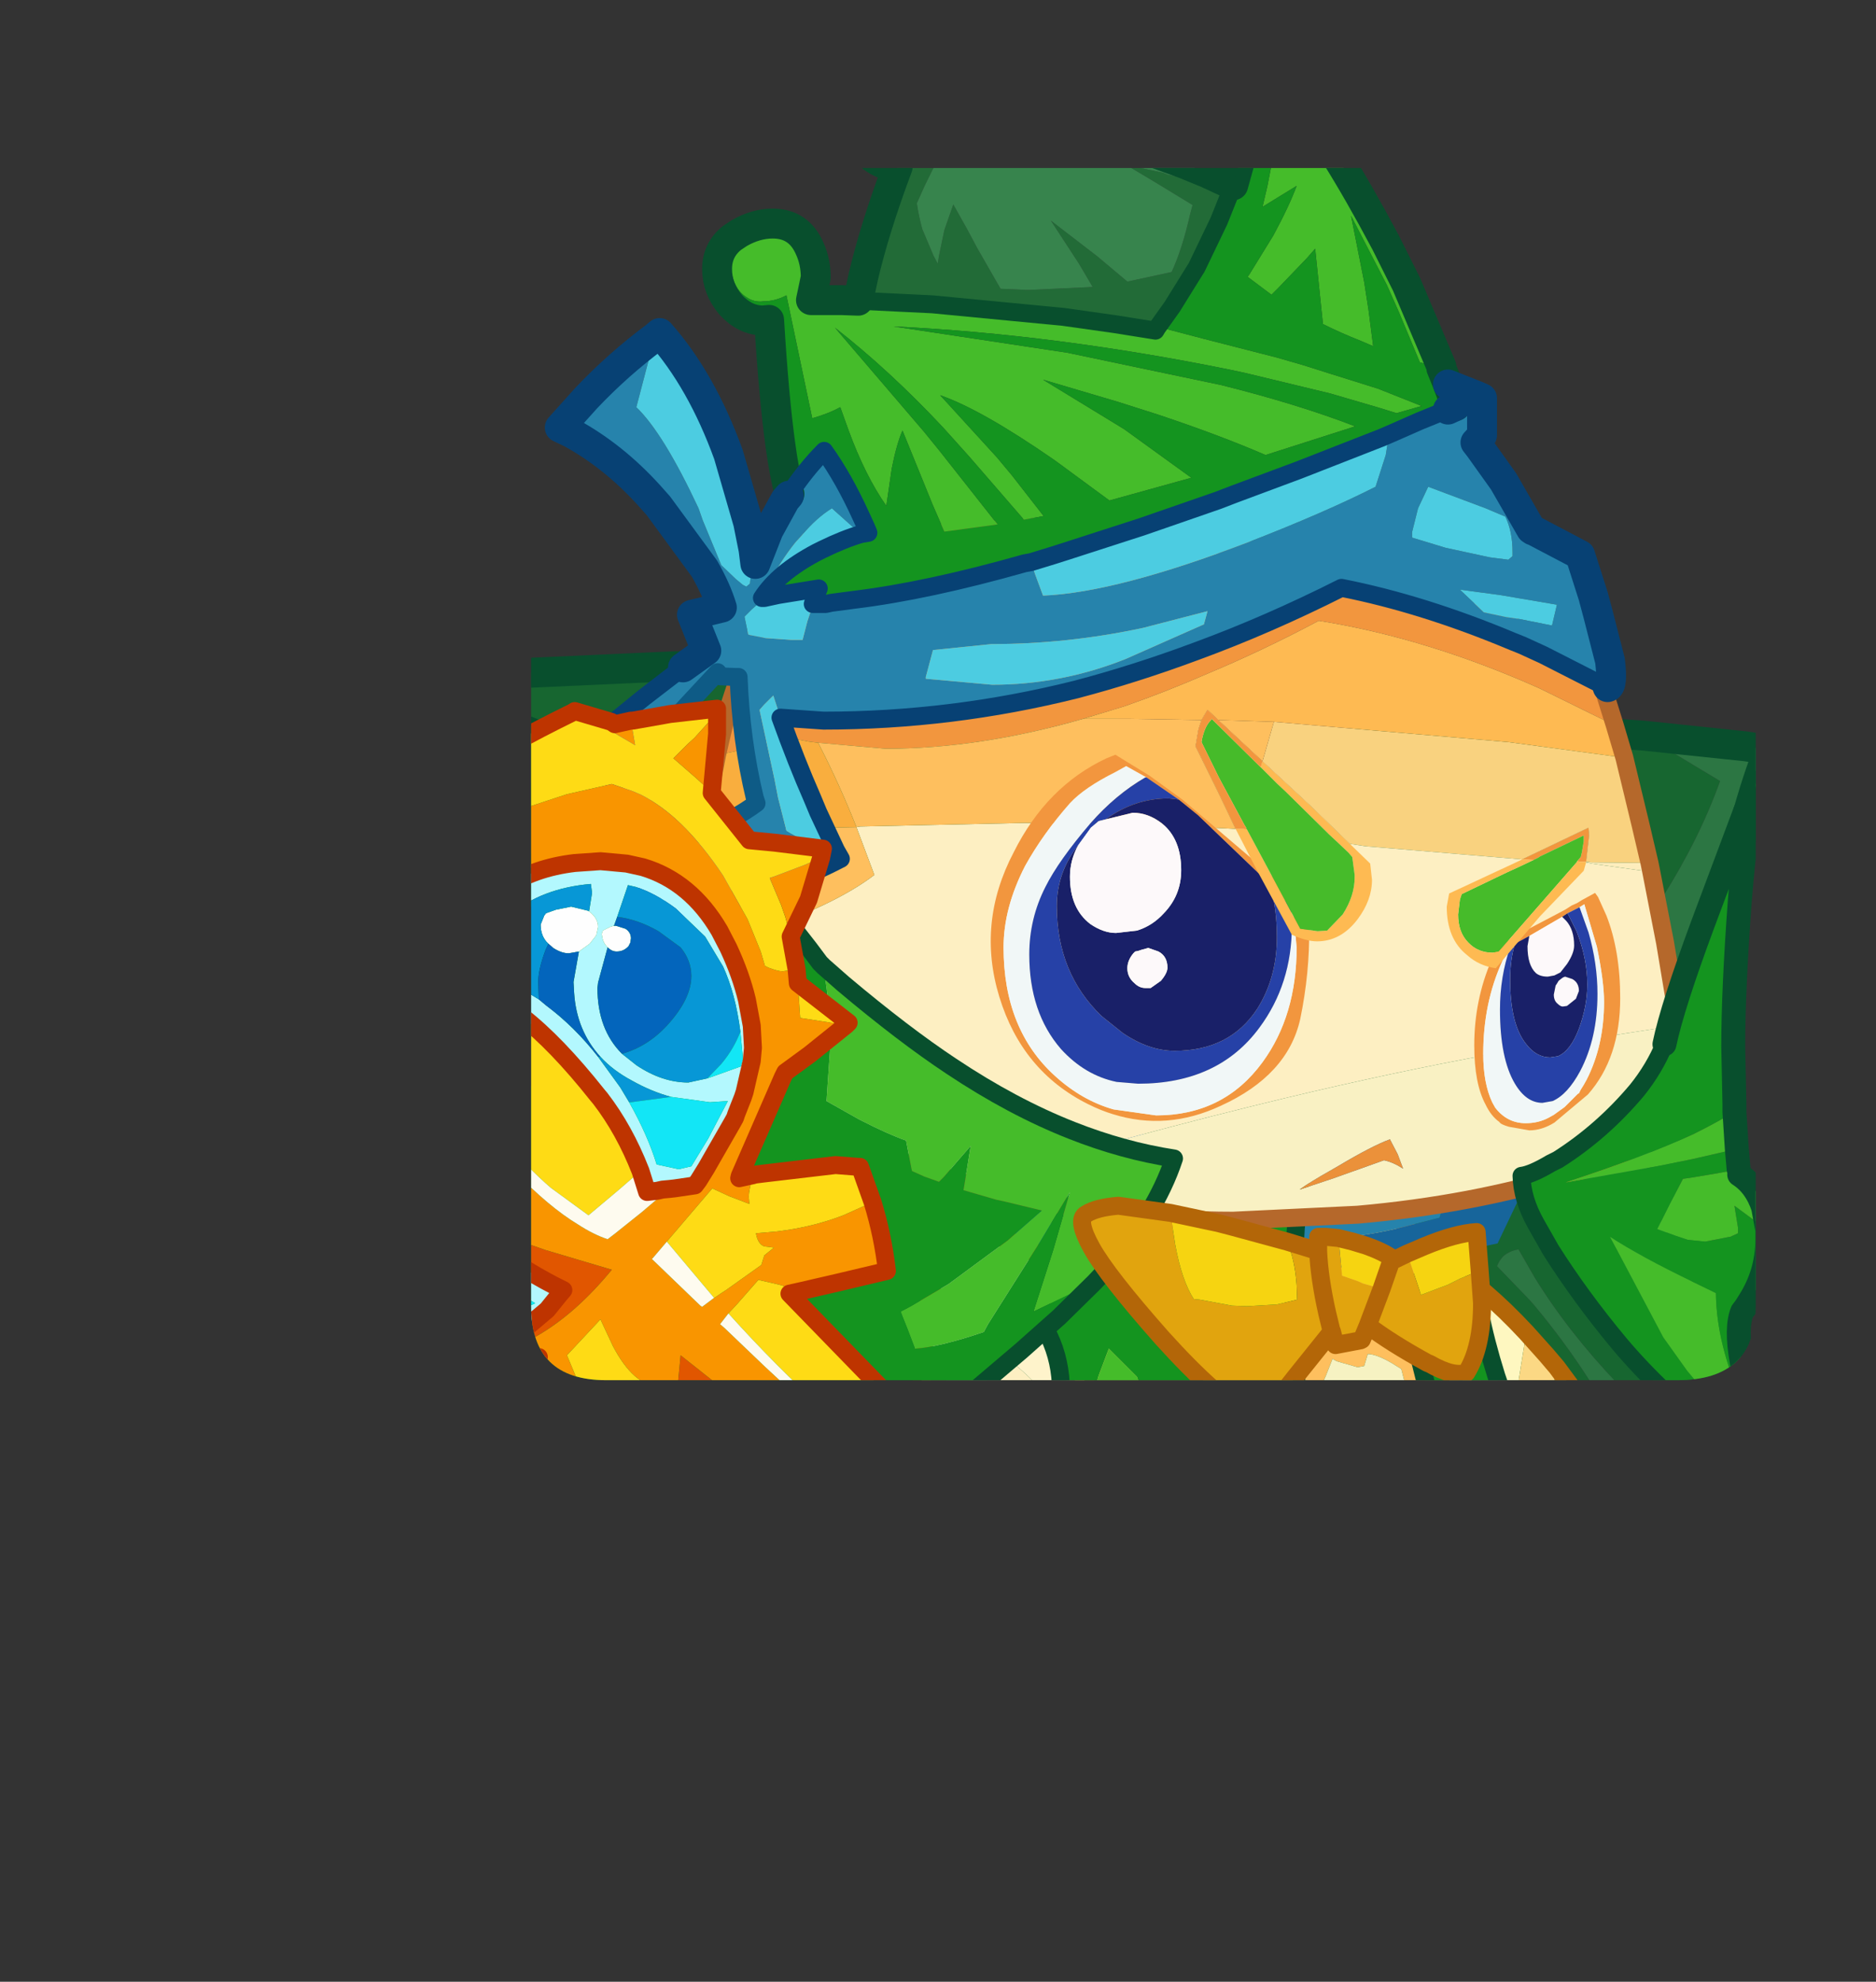 <?xml version="1.0" encoding="UTF-8" standalone="no"?>
<svg xmlns:ffdec="https://www.free-decompiler.com/flash" xmlns:xlink="http://www.w3.org/1999/xlink" ffdec:objectType="frame" height="87.3px" width="82.65px" xmlns="http://www.w3.org/2000/svg">
  <rect width="100%" height="100%" fill="#333333" stroke="none"/>
  <g transform="matrix(1.0, 0.0, 0.0, 1.0, 23.4, 7.4)">
    <use ffdec:characterId="4" height="87.3" transform="matrix(1.0, 0.0, 0.0, 1.0, -23.4, -7.4)" width="82.65" xlink:href="#sprite0"/>
  </g>
  <defs>
    <g id="sprite0" transform="matrix(1.0, 0.0, 0.0, 1.0, 23.4, 7.4)">
      <clipPath id="clipPath0" transform="matrix(1.0, 0.0, 0.0, 1.0, 0.0, 0.0)">
        <path d="M50.5 0.0 Q53.95 0.0 53.95 3.3 L53.95 50.15 Q53.95 53.4 50.5 53.4 L3.3 53.4 Q0.0 53.4 0.0 50.15 L0.0 3.3 Q0.0 0.0 3.3 0.0 L50.5 0.0" fill="#000000" fill-rule="evenodd" stroke="none"/>
      </clipPath>
      <g clip-path="url(#clipPath0)">
        <use ffdec:characterId="2" height="165.5" transform="matrix(0.527, 0.0, 0.0, 0.527, -23.402, -7.38)" width="156.75" xlink:href="#shape1"/>
      </g>
      <use ffdec:characterId="3" height="53.4" transform="matrix(1.0, 0.0, 0.0, 1.0, 0.0, 0.0)" width="53.95" xlink:href="#shape2"/>
    </g>
    <g id="shape1" transform="matrix(1.0, 0.0, 0.0, 1.0, -0.85, 95.9)">
      <path d="M109.55 46.1 L107.1 45.55 Q100.15 43.85 94.5 41.2 L95.15 42.9 95.75 44.45 Q98.95 44.8 103.7 46.05 L103.95 46.15 109.2 47.65 108.85 48.9 108.4 50.55 107.0 50.55 105.25 50.5 98.4 49.6 98.15 49.55 95.5 48.8 94.8 47.8 92.75 44.2 Q90.0 39.25 88.75 35.1 99.35 32.05 108.0 31.5 114.1 31.1 128.45 31.3 L128.45 31.7 Q128.45 33.7 128.1 35.35 L127.5 37.8 121.7 39.8 121.5 37.7 121.15 37.65 118.0 38.1 Q116.45 38.55 115.1 39.25 L115.35 41.25 115.35 41.3 114.95 41.25 113.7 41.05 110.4 41.5 109.55 46.1" fill="#fbb958" fill-rule="evenodd" stroke="none"/>
      <path d="M109.2 47.65 L103.95 46.15 103.7 46.05 Q98.95 44.8 95.75 44.45 L95.15 42.9 94.5 41.2 Q100.15 43.85 107.1 45.55 L109.55 46.1 109.2 47.65 M115.35 41.3 L115.35 41.25 115.1 39.25 Q116.45 38.55 118.0 38.1 L121.15 37.65 121.5 37.7 121.7 39.8 120.15 40.35 115.55 41.9 115.55 41.7 115.5 41.35 115.35 41.3" fill="#faf5b3" fill-rule="evenodd" stroke="none"/>
      <path d="M121.7 39.8 L127.5 37.8 127.2 38.8 125.85 40.0 121.5 43.65 121.55 43.1 121.8 40.95 121.7 39.8 M95.5 48.8 L98.15 49.55 98.4 49.6 105.25 50.5 107.0 50.55 108.4 50.55 107.1 53.75 107.05 53.8 Q105.45 55.1 103.85 55.1 L101.7 54.75 Q100.6 54.45 99.35 53.8 L98.85 53.55 95.5 48.8" fill="#fdaf27" fill-rule="evenodd" stroke="none"/>
      <path d="M121.7 39.8 L121.8 40.95 121.55 43.1 121.5 43.65 125.85 40.0 127.2 38.8 127.2 38.9 Q126.5 41.1 123.95 44.75 L123.7 45.1 121.3 45.3 121.2 45.3 117.2 45.4 115.65 45.35 115.65 44.35 115.55 41.9 120.15 40.35 121.7 39.8" fill="#fed480" fill-rule="evenodd" stroke="none"/>
      <path d="M123.7 45.1 L121.3 47.9 120.1 49.05 119.95 49.2 118.75 49.6 116.85 49.35 115.5 48.1 115.55 47.15 115.65 45.35 117.2 45.4 121.2 45.3 121.3 45.3 123.7 45.1" fill="#ffca5b" fill-rule="evenodd" stroke="none"/>
      <path d="M109.55 46.1 L110.4 41.5 113.7 41.05 114.95 41.25 115.35 41.3 115.5 41.35 115.55 41.7 115.55 41.9 115.65 44.35 115.65 45.35 115.55 47.15 115.5 48.1 116.85 49.35 118.75 49.6 119.95 49.2 120.1 49.05 121.3 47.9 123.7 45.1 123.95 44.75 Q126.5 41.1 127.2 38.9 L127.2 38.8 127.5 37.8 128.1 35.35 Q128.45 33.7 128.45 31.7 L128.45 31.3 Q114.1 31.1 108.0 31.5 99.35 32.05 88.75 35.1 90.0 39.25 92.75 44.2 L94.8 47.8 95.5 48.8 98.85 53.55 99.35 53.8 Q100.6 54.45 101.7 54.75 L103.85 55.1 Q105.45 55.1 107.05 53.8 L107.1 53.75 108.4 50.55 108.85 48.9 109.2 47.65 109.55 46.1 Z" fill="none" stroke="#b46608" stroke-linecap="round" stroke-linejoin="round" stroke-width="2.5"/>
      <path d="M143.2 10.15 L145.55 15.65 147.6 21.95 Q148.9 25.8 150.3 28.85 153.05 34.9 156.0 45.65 L156.35 47.05 Q153.95 45.2 150.45 43.55 144.45 40.7 135.25 38.4 119.45 34.45 105.95 34.45 L94.7 34.95 Q87.85 35.6 80.8 37.05 L74.25 38.5 71.65 39.2 Q65.45 40.85 60.5 43.0 54.15 45.65 50.75 47.5 51.65 39.95 52.45 35.6 L52.9 33.4 Q60.85 21.5 67.35 13.2 66.35 8.35 64.8 3.65 60.85 -8.85 53.6 -19.0 47.2 -28.1 39.65 -33.45 35.85 -36.15 32.55 -37.4 26.5 -38.35 36.35 -39.3 L57.3 -40.25 Q65.55 -40.25 75.8 -38.75 89.7 -36.85 97.75 -33.15 L107.6 -28.6 109.95 -30.9 112.75 -33.7 117.4 -34.15 131.35 -34.9 138.2 -34.45 139.5 -33.75 144.65 -30.65 Q141.2 -21.0 132.35 -11.2 126.9 -5.2 120.45 -0.1 L124.75 2.85 124.9 2.9 Q127.2 4.4 129.4 5.55 133.0 7.45 136.1 8.45 139.1 9.5 143.2 10.15 M70.65 38.35 L72.65 38.0 73.05 37.95 74.15 37.7 74.1 37.1 74.05 36.4 Q73.3 36.2 72.45 35.6 71.3 34.75 70.35 33.3 L67.7 37.45 68.0 37.7 Q68.8 38.4 69.8 38.5 L70.0 38.5 70.65 38.35 M128.7 12.7 L129.1 13.15 Q131.65 16.2 133.7 19.4 L137.2 25.15 137.7 26.05 137.8 26.5 Q137.8 27.45 136.9 28.85 L136.5 29.45 133.7 29.2 133.35 29.2 132.2 29.85 Q131.75 30.15 131.45 30.4 131.45 31.9 133.5 34.4 L134.0 35.0 Q144.65 38.15 149.8 41.0 L148.85 37.75 Q147.35 33.3 145.45 29.0 L144.9 27.9 Q138.65 22.4 136.15 19.8 131.95 15.4 129.15 10.85 L127.8 8.5 Q127.1 8.6 126.55 9.05 126.2 9.4 126.0 9.9 L128.7 12.7" fill="#176630" fill-rule="evenodd" stroke="none"/>
      <path d="M138.2 -34.45 L146.8 -33.55 148.75 -33.25 Q146.9 -28.95 144.15 -16.45 L141.45 -4.9 139.4 3.35 Q141.55 6.7 143.2 10.15 139.1 9.5 136.1 8.45 133.0 7.45 129.4 5.55 127.2 4.4 124.9 2.9 L124.75 2.85 120.45 -0.1 Q126.9 -5.2 132.35 -11.2 141.2 -21.0 144.65 -30.65 L139.5 -33.75 138.2 -34.45 M69.8 38.5 Q68.8 38.4 68.0 37.7 L67.7 37.45 70.35 33.3 Q71.3 34.75 72.45 35.6 73.3 36.2 74.05 36.4 L74.1 37.1 74.15 37.7 73.05 37.95 72.65 38.0 70.65 38.35 69.8 38.5 M128.7 12.7 L126.0 9.9 Q126.2 9.4 126.55 9.05 127.1 8.6 127.8 8.5 L129.15 10.85 Q131.95 15.4 136.15 19.8 138.65 22.4 144.9 27.9 L145.45 29.0 Q147.35 33.3 148.85 37.75 L149.8 41.0 Q144.65 38.15 134.0 35.0 L133.5 34.4 Q131.45 31.9 131.45 30.4 131.75 30.15 132.2 29.85 L133.35 29.2 133.7 29.2 136.5 29.45 136.9 28.85 Q137.8 27.45 137.8 26.5 L137.7 26.05 137.2 25.15 133.7 19.4 Q131.65 16.2 129.1 13.15 L128.7 12.7" fill="#2c7643" fill-rule="evenodd" stroke="none"/>
      <path d="M143.2 10.15 L145.55 15.65 147.6 21.95 Q148.9 25.8 150.3 28.85 153.05 34.9 156.0 45.65 L156.35 47.05 Q153.95 45.2 150.45 43.55 144.45 40.7 135.25 38.4 119.45 34.45 105.95 34.45 L94.7 34.95 Q87.85 35.6 80.8 37.05 L74.25 38.5 71.65 39.2 Q65.45 40.85 60.5 43.0 54.15 45.65 50.75 47.5 51.65 39.95 52.45 35.6 L52.9 33.4 Q60.85 21.5 67.35 13.2 66.35 8.35 64.8 3.65 60.85 -8.85 53.6 -19.0 47.2 -28.1 39.65 -33.45 35.85 -36.15 32.55 -37.4 26.5 -38.35 36.35 -39.3 L57.3 -40.25 Q65.55 -40.25 75.8 -38.75 89.7 -36.85 97.75 -33.15 L107.6 -28.6 109.95 -30.9 112.75 -33.7 117.4 -34.15 131.35 -34.9 138.2 -34.45 146.8 -33.55 148.75 -33.25 Q146.9 -28.95 144.15 -16.45 L141.45 -4.9 139.4 3.35 Q141.55 6.7 143.2 10.15 Z" fill="none" stroke="#084f2d" stroke-linecap="round" stroke-linejoin="round" stroke-width="2.5"/>
      <path d="M95.6 4.25 Q103.35 2.65 114.2 2.65 L115.55 2.7 Q117.7 4.4 121.65 13.25 125.6 22.1 125.85 32.7 L121.3 34.15 Q113.8 36.2 105.4 36.2 97.2 36.2 90.65 33.95 L89.85 33.7 89.85 32.7 Q89.85 21.75 91.7 14.65 93.3 8.55 95.6 4.3 L95.6 4.25 M110.75 21.15 Q110.95 22.8 111.45 24.85 112.05 27.15 112.8 28.25 L114.85 27.55 117.7 27.0 119.05 27.05 119.25 25.15 Q119.25 23.85 118.65 21.05 L118.0 18.5 117.2 18.0 Q115.9 17.25 115.2 17.25 L114.9 18.25 114.35 18.35 112.6 17.85 112.25 17.65 111.7 19.05 110.75 21.15" fill="#ffc05e" fill-rule="evenodd" stroke="none"/>
      <path d="M110.75 21.15 L111.7 19.05 112.25 17.65 112.6 17.85 114.35 18.35 114.9 18.25 115.2 17.25 Q115.9 17.25 117.2 18.0 L118.0 18.5 118.65 21.05 Q119.25 23.85 119.25 25.15 L119.05 27.05 117.7 27.0 114.85 27.55 112.8 28.25 Q112.05 27.15 111.45 24.85 110.95 22.8 110.75 21.15" fill="#f7f3c3" fill-rule="evenodd" stroke="none"/>
      <path d="M95.6 4.25 Q103.35 2.65 114.2 2.65 L115.55 2.7 Q117.7 4.4 121.65 13.25 125.6 22.1 125.85 32.7 L121.3 34.15 Q113.8 36.2 105.4 36.2 97.2 36.2 90.65 33.95 L89.85 33.7 89.85 32.7 Q89.85 21.75 91.7 14.65 93.3 8.55 95.6 4.3 L95.6 4.25 Z" fill="none" stroke="#b6682b" stroke-linecap="round" stroke-linejoin="round" stroke-width="1.5"/>
      <path d="M82.4 1.55 L81.8 -0.15 96.6 -1.15 106.65 -1.5 122.5 -1.65 129.6 -1.55 Q129.05 1.2 128.1 3.7 L126.05 8.0 121.5 8.95 Q114.55 10.25 105.9 10.25 99.35 10.25 89.45 8.4 L84.65 7.45 82.4 1.55 M97.9 2.35 Q99.05 5.05 99.95 6.45 L100.95 6.65 108.2 7.75 Q114.05 7.75 118.65 6.5 L121.2 5.85 121.95 3.3 115.45 2.1 107.3 1.35 97.9 2.35" fill="#17659c" fill-rule="evenodd" stroke="none"/>
      <path d="M97.9 2.35 L107.3 1.35 115.45 2.1 121.95 3.3 121.2 5.85 118.65 6.5 Q114.05 7.75 108.2 7.75 L100.95 6.65 99.95 6.45 Q99.05 5.05 97.9 2.35" fill="#2684ad" fill-rule="evenodd" stroke="none"/>
      <path d="M121.1 29.2 L127.5 29.0 127.75 29.0 127.75 29.75 127.2 33.1 126.9 34.3 120.85 36.05 Q115.0 37.4 108.2 37.4 L99.65 36.7 95.75 35.95 Q95.35 35.25 95.1 34.4 L96.0 34.15 Q100.6 32.75 107.15 31.3 L111.5 30.45 111.95 31.55 112.6 32.85 113.0 32.95 116.25 33.3 119.75 32.9 120.6 32.65 120.8 31.75 121.1 29.8 121.1 29.2 M119.3 34.15 L116.45 34.35 111.5 33.8 111.5 34.0 111.9 35.0 112.25 35.0 119.3 34.15" fill="#2684ad" fill-rule="evenodd" stroke="none"/>
      <path d="M111.5 30.45 L119.35 29.3 121.1 29.2 121.1 29.8 120.8 31.75 120.6 32.65 119.75 32.9 116.25 33.3 113.0 32.95 112.6 32.85 111.95 31.55 111.5 30.45 M119.3 34.15 L112.25 35.0 111.9 35.0 111.5 34.0 111.5 33.8 116.45 34.35 119.3 34.15" fill="#4ccde2" fill-rule="evenodd" stroke="none"/>
      <path d="M121.1 29.2 L127.5 29.0 127.75 29.0 127.75 29.75 127.2 33.1 126.9 34.3 120.85 36.05 Q115.0 37.4 108.2 37.4 L99.65 36.7 95.75 35.95 Q95.35 35.25 95.1 34.4 L96.0 34.15 Q100.6 32.75 107.15 31.3 L111.5 30.45 119.35 29.3 121.1 29.2 Z" fill="none" stroke="#074174" stroke-linecap="round" stroke-linejoin="round" stroke-width="1.5"/>
      <path d="M78.6 12.5 L78.7 12.0 79.0 10.55 Q79.45 8.45 79.95 7.15 L80.25 6.55 Q83.95 6.9 87.45 8.85 L90.1 10.55 93.35 13.7 Q92.6 17.5 90.15 22.4 L86.8 19.1 Q82.4 15.05 78.6 12.5" fill="#fff4cc" fill-rule="evenodd" stroke="none"/>
      <path d="M87.75 26.7 Q85.45 30.55 83.15 33.15 L80.15 31.6 78.15 30.1 77.95 27.55 77.85 26.4 77.8 25.7 77.75 24.0 77.8 21.15 78.0 17.8 78.0 17.55 84.9 24.2 86.55 25.65 87.75 26.7" fill="#ffd58b" fill-rule="evenodd" stroke="none"/>
      <path d="M90.15 22.4 L89.65 23.25 87.95 26.4 87.75 26.7 86.55 25.65 84.9 24.2 78.0 17.55 Q78.25 14.6 78.6 12.5 82.4 15.05 86.8 19.1 L90.15 22.4" fill="#fef0c3" fill-rule="evenodd" stroke="none"/>
      <path d="M78.6 12.5 L78.7 12.0 79.0 10.55 Q79.45 8.45 79.95 7.15 L80.25 6.55 Q83.95 6.9 87.45 8.85 L90.1 10.55 93.35 13.7 Q92.6 17.5 90.15 22.4 L89.65 23.25 87.95 26.4 87.75 26.7 Q85.45 30.55 83.15 33.15 L80.15 31.6 78.15 30.1 77.95 27.55 77.85 26.4 77.8 25.7 77.75 24.0 77.8 21.15 78.0 17.8 78.0 17.55 Q78.25 14.6 78.6 12.5 Z" fill="none" stroke="#b46608" stroke-linecap="round" stroke-linejoin="round" stroke-width="1.5"/>
      <path d="M86.8 28.25 Q87.7 27.25 88.2 26.05 89.5 22.9 89.55 20.35 89.55 17.85 88.55 15.75 L87.65 14.25 88.45 10.55 Q89.65 5.55 90.65 2.3 L97.9 2.35 109.75 1.85 Q109.0 6.15 109.0 12.55 109.0 16.95 109.35 21.25 L107.6 22.35 107.85 24.55 108.2 26.8 107.0 24.85 107.0 24.75 106.05 23.2 104.25 24.25 105.1 31.9 102.6 25.6 102.6 25.55 101.85 23.65 101.4 23.35 98.4 21.2 98.9 25.85 99.0 27.0 98.4 25.85 97.05 22.6 95.9 19.15 93.55 16.8 92.7 19.05 Q91.9 21.65 91.9 23.75 91.9 25.75 92.6 27.9 L93.3 29.6 95.1 30.05 96.65 30.35 96.9 29.25 96.9 29.15 97.5 27.0 97.85 29.65 97.95 30.15 98.0 30.55 98.65 30.55 99.05 32.8 99.65 35.25 101.9 37.05 Q102.3 33.7 102.85 31.75 L104.0 35.45 105.2 39.1 106.85 40.0 109.45 41.35 109.15 40.5 106.25 32.2 105.6 30.05 106.7 32.2 111.9 42.4 113.35 42.95 112.55 43.65 112.25 43.7 110.25 43.35 Q95.45 40.45 84.6 32.6 L85.2 31.05 85.4 30.7 86.8 28.25" fill="#14951f" fill-rule="evenodd" stroke="none"/>
      <path d="M109.35 21.25 L109.65 23.95 Q110.05 27.9 110.8 31.7 111.7 36.3 113.05 40.75 L113.25 41.4 Q113.55 42.4 113.35 42.95 L111.9 42.4 106.7 32.2 105.6 30.05 106.25 32.2 109.15 40.5 109.45 41.35 106.85 40.0 105.2 39.1 104.0 35.45 102.85 31.75 Q102.3 33.7 101.9 37.05 L99.65 35.25 99.05 32.8 98.65 30.55 98.0 30.55 97.95 30.15 97.85 29.65 97.5 27.0 96.9 29.15 96.9 29.25 96.65 30.35 95.1 30.05 93.3 29.6 92.6 27.9 Q91.9 25.75 91.9 23.75 91.9 21.65 92.7 19.05 L93.55 16.8 95.9 19.15 97.05 22.6 98.4 25.85 99.0 27.0 98.9 25.85 98.4 21.2 101.4 23.35 101.85 23.65 102.6 25.55 102.6 25.6 105.1 31.9 104.25 24.25 106.05 23.2 107.0 24.75 107.0 24.85 108.2 26.8 107.85 24.55 107.6 22.35 109.35 21.25" fill="#45bd2a" fill-rule="evenodd" stroke="none"/>
      <path d="M86.8 28.25 Q87.7 27.25 88.2 26.05 89.5 22.9 89.55 20.35 89.55 17.85 88.55 15.75 L87.65 14.25 88.45 10.55 Q89.65 5.55 90.65 2.3 L97.9 2.35 109.75 1.85 Q109.0 6.15 109.0 12.55 109.0 16.95 109.35 21.25 L109.65 23.95 Q110.05 27.9 110.8 31.7 111.7 36.3 113.05 40.75 L113.25 41.4 Q113.55 42.4 113.35 42.95 L112.55 43.65 112.25 43.7 110.25 43.35 Q95.45 40.45 84.6 32.6" fill="none" stroke="#084f2d" stroke-linecap="round" stroke-linejoin="round" stroke-width="1.5"/>
      <path d="M60.8 -32.85 L61.55 -36.05 Q63.85 -43.55 66.85 -48.95 L67.8 -50.6 87.4 -51.9 Q100.25 -51.9 116.65 -47.1 L118.95 -46.4 Q126.25 -44.15 132.65 -41.5 L133.7 -41.05 134.1 -40.9 135.85 -35.3 129.55 -38.4 Q120.15 -42.6 111.1 -44.05 106.5 -41.6 101.85 -39.65 98.3 -38.1 94.85 -36.9 L91.4 -35.85 Q82.7 -33.35 74.9 -33.35 L69.25 -33.85 68.45 -33.95 65.6 -34.5 Q64.1 -33.35 60.8 -32.85" fill="#f3973e" fill-rule="evenodd" stroke="none"/>
      <path d="M136.65 -32.6 L138.0 -27.0 138.75 -23.8 133.95 -23.85 133.45 -23.9 133.7 -26.1 133.65 -26.75 128.1 -24.1 115.0 -25.2 113.7 -25.4 110.5 -28.5 106.4 -32.3 107.35 -35.6 127.0 -33.9 136.65 -32.6" fill="#fad380" fill-rule="evenodd" stroke="none"/>
      <path d="M138.9 -23.05 L140.05 -17.15 141.2 -10.25 125.45 -7.8 Q117.5 -6.35 108.3 -4.15 96.05 -1.2 81.65 3.0 75.15 1.05 69.9 -1.75 64.7 -4.6 60.15 -7.85 59.9 -8.05 59.6 -8.2 L58.95 -9.1 Q58.35 -10.95 58.35 -13.05 L58.55 -16.4 63.95 -18.0 Q70.6 -20.25 73.95 -22.8 L72.45 -26.8 72.75 -26.85 86.55 -27.15 98.0 -26.95 104.15 -26.65 102.65 -29.8 100.8 -33.55 101.05 -35.0 101.3 -35.75 101.8 -36.6 102.7 -35.75 106.4 -32.3 110.5 -28.5 113.7 -25.4 115.0 -25.2 128.1 -24.1 133.65 -26.75 133.7 -26.1 133.45 -23.9 133.45 -23.85 133.9 -23.75 138.9 -23.05" fill="#fef0c3" fill-rule="evenodd" stroke="none"/>
      <path d="M58.55 -16.4 L58.95 -23.0 59.55 -26.55 60.2 -26.55 72.45 -26.8 Q71.05 -30.35 69.25 -33.85 L74.9 -33.35 Q82.7 -33.35 91.4 -35.85 L94.45 -35.85 95.2 -35.85 101.3 -35.75 101.05 -35.0 100.8 -33.55 102.65 -29.8 104.15 -26.65 98.0 -26.95 86.55 -27.15 72.75 -26.85 72.45 -26.8 73.95 -22.8 Q70.6 -20.25 63.95 -18.0 L58.55 -16.4 M107.35 -35.6 L106.4 -32.3 102.7 -35.75 107.35 -35.6" fill="#ffc05e" fill-rule="evenodd" stroke="none"/>
      <path d="M135.85 -35.3 L136.65 -32.6 127.0 -33.9 107.35 -35.6 102.7 -35.75 101.8 -36.6 101.3 -35.75 95.2 -35.85 94.45 -35.85 91.4 -35.85 94.85 -36.9 Q98.3 -38.1 101.85 -39.65 106.5 -41.6 111.1 -44.05 120.15 -42.6 129.55 -38.4 L135.85 -35.3" fill="#ffbb52" fill-rule="evenodd" stroke="none"/>
      <path d="M138.75 -23.8 L138.9 -23.05 133.9 -23.75 133.45 -23.85 133.45 -23.9 133.95 -23.85 138.75 -23.8" fill="#feeebd" fill-rule="evenodd" stroke="none"/>
      <path d="M59.55 -26.55 L60.65 -32.05 60.8 -32.85 Q64.1 -33.35 65.6 -34.5 L68.45 -33.95 69.25 -33.85 Q71.05 -30.35 72.45 -26.8 L60.2 -26.55 59.55 -26.55" fill="#faaf3e" fill-rule="evenodd" stroke="none"/>
      <path d="M141.2 -10.25 Q141.75 -5.4 141.5 -2.7 137.65 0.5 132.05 2.25 123.95 4.75 114.35 5.6 L103.95 6.1 Q94.3 6.1 85.0 3.85 L81.65 3.0 Q96.05 -1.2 108.3 -4.15 117.5 -6.35 125.45 -7.8 L141.2 -10.25 M117.7 0.55 L117.05 -0.7 Q115.55 -0.15 112.7 1.55 L112.0 1.95 Q110.4 2.85 109.5 3.5 L112.35 2.55 116.55 1.05 Q117.3 1.2 118.15 1.75 L117.7 0.55" fill="#faf2c4" fill-rule="evenodd" stroke="none"/>
      <path d="M117.7 0.55 L118.15 1.75 Q117.3 1.2 116.55 1.05 L112.35 2.55 109.5 3.5 Q110.4 2.85 112.0 1.95 L112.7 1.55 Q115.55 -0.15 117.05 -0.7 L117.7 0.55" fill="#ec923a" fill-rule="evenodd" stroke="none"/>
      <path d="M60.8 -32.85 L61.55 -36.05 Q63.85 -43.55 66.85 -48.95 L67.8 -50.6 87.4 -51.9 Q100.25 -51.9 116.65 -47.1 L118.95 -46.4 Q126.25 -44.15 132.65 -41.5 L133.7 -41.05 134.1 -40.9 135.85 -35.3 136.65 -32.6 138.0 -27.0 138.75 -23.8 138.9 -23.05 140.05 -17.15 141.2 -10.25 Q141.75 -5.4 141.5 -2.7 137.65 0.5 132.05 2.25 123.95 4.75 114.35 5.6 L103.95 6.1 Q94.3 6.1 85.0 3.85 L81.65 3.0 Q75.15 1.05 69.9 -1.75 64.7 -4.6 60.15 -7.85 59.9 -8.05 59.6 -8.2 L58.95 -9.1 Q58.35 -10.95 58.35 -13.05 L58.55 -16.4 58.95 -23.0 59.55 -26.55 60.65 -32.05 60.8 -32.85 Z" fill="none" stroke="#b6682b" stroke-linecap="round" stroke-linejoin="round" stroke-width="1.5"/>
      <path d="M69.7 -15.15 L71.35 -13.7 Q76.4 -9.45 80.4 -6.8 85.5 -3.4 90.45 -1.45 94.75 0.25 99.0 0.9 97.45 5.6 93.15 10.4 L92.35 11.25 87.25 13.7 88.9 8.55 90.3 3.7 87.75 7.95 83.45 14.75 83.1 15.4 Q79.45 16.65 77.35 16.8 L76.7 15.1 76.3 14.1 76.15 13.7 77.0 13.25 80.15 11.4 85.1 7.75 85.95 7.0 87.95 5.25 84.85 4.5 84.15 4.35 81.4 3.55 81.55 2.65 82.0 -0.15 79.75 2.45 79.35 2.85 78.1 2.4 77.1 1.95 77.05 1.75 76.6 -0.6 Q75.15 -1.1 72.7 -2.35 L69.95 -3.9 70.05 -5.4 70.3 -9.05 Q70.3 -11.2 69.7 -15.15 M69.05 31.45 Q65.5 35.55 61.9 42.5 L61.25 43.75 Q59.5 47.2 58.05 51.35 55.9 57.6 54.55 65.5 L54.3 67.05 52.95 63.2 Q53.35 58.95 54.4 52.45 L54.95 48.7 55.55 45.45 54.4 48.05 50.85 56.25 49.05 48.7 50.85 44.25 51.05 43.75 52.5 40.25 50.2 42.6 48.25 44.65 47.2 38.3 47.0 36.7 50.45 35.55 Q57.0 33.15 60.1 30.15 L60.15 29.9 60.3 27.65 Q61.9 27.85 63.85 28.6 L67.05 30.2 69.05 31.45" fill="#45bd2a" fill-rule="evenodd" stroke="none"/>
      <path d="M92.35 11.25 L89.4 14.15 86.25 16.95 81.6 20.9 80.45 21.8 78.7 23.0 76.65 24.4 Q74.0 26.4 70.75 29.6 L69.05 31.45 67.05 30.2 63.85 28.6 Q61.9 27.85 60.3 27.65 L60.15 29.9 60.1 30.15 Q57.0 33.15 50.45 35.55 L47.0 36.7 47.2 38.3 48.25 44.65 50.2 42.6 52.5 40.25 51.05 43.75 50.85 44.25 49.05 48.7 50.85 56.25 54.4 48.05 55.55 45.45 54.95 48.7 54.4 52.45 Q53.35 58.95 52.95 63.2 L54.3 67.05 54.1 68.35 52.75 66.75 Q49.05 62.4 45.9 57.3 L42.25 50.85 41.15 48.5 Q36.05 38.0 36.85 23.7 L37.0 21.75 Q38.1 17.1 39.65 13.3 46.0 -2.6 46.0 -12.7 46.0 -24.95 39.05 -32.2 35.6 -35.85 30.5 -37.95 L31.75 -38.0 Q42.15 -38.0 52.55 -31.45 62.0 -25.55 69.4 -15.45 L69.7 -15.15 Q70.3 -11.2 70.3 -9.05 L70.05 -5.4 69.95 -3.9 72.7 -2.35 Q75.15 -1.1 76.6 -0.6 L77.05 1.75 77.1 1.95 78.1 2.4 79.35 2.85 79.75 2.45 82.0 -0.15 81.55 2.65 81.4 3.55 84.15 4.35 84.85 4.5 87.95 5.25 85.95 7.0 85.1 7.75 80.15 11.4 77.0 13.25 76.15 13.7 76.3 14.1 76.7 15.1 77.35 16.8 Q79.45 16.65 83.1 15.4 L83.45 14.75 87.75 7.95 90.3 3.7 88.9 8.55 87.25 13.7 92.35 11.25" fill="#14951f" fill-rule="evenodd" stroke="none"/>
      <path d="M69.7 -15.15 L71.35 -13.7 Q76.4 -9.45 80.4 -6.8 85.5 -3.4 90.45 -1.45 94.75 0.25 99.0 0.9 97.45 5.6 93.15 10.4 L92.35 11.25 89.4 14.15 86.25 16.95 81.6 20.9 80.45 21.8 78.7 23.0 76.65 24.4 Q74.0 26.4 70.75 29.6 L69.05 31.45 Q65.5 35.55 61.9 42.5 M54.3 67.05 L54.1 68.35 M30.5 -37.95 L31.75 -38.0 Q42.15 -38.0 52.55 -31.45 62.0 -25.55 69.4 -15.45 L69.7 -15.15" fill="none" stroke="#084f2d" stroke-linecap="round" stroke-linejoin="round" stroke-width="1.5"/>
      <path d="M61.9 42.5 L61.25 43.75 Q59.5 47.2 58.05 51.35 55.9 57.6 54.55 65.5 L54.3 67.05 M54.1 68.35 L52.75 66.75 Q49.05 62.4 45.9 57.3 L42.25 50.85 41.15 48.5 Q36.05 38.0 36.85 23.7 L37.0 21.75 Q38.1 17.1 39.65 13.3 46.0 -2.6 46.0 -12.7 46.0 -24.95 39.05 -32.2 35.6 -35.85 30.5 -37.95" fill="none" stroke="#084f2d" stroke-linecap="round" stroke-linejoin="round" stroke-width="2.5"/>
      <path d="M101.4 -93.65 Q103.05 -94.65 105.35 -94.65 107.7 -94.65 108.65 -92.85 109.15 -91.8 109.15 -90.3 L108.9 -89.05 108.7 -88.2 109.0 -87.9 Q112.15 -84.2 116.7 -75.65 L118.45 -72.15 121.35 -65.3 121.35 -65.15 121.1 -65.25 119.55 -65.65 117.8 -69.85 116.8 -72.1 113.8 -77.9 114.9 -72.35 115.25 -70.1 115.65 -67.0 114.6 -67.45 Q112.95 -68.1 111.45 -68.85 L110.8 -75.15 110.1 -74.35 107.7 -71.85 107.15 -71.3 105.15 -72.8 105.3 -73.0 107.3 -76.25 Q108.65 -78.75 109.25 -80.4 L106.4 -78.65 106.8 -80.35 107.85 -85.75 106.75 -88.55 106.45 -88.3 Q105.55 -87.7 104.6 -87.7 103.75 -87.55 102.95 -88.15 101.3 -89.3 101.3 -92.8 L101.4 -93.65 M62.05 -76.05 L62.65 -76.45 Q64.05 -77.25 65.45 -77.25 67.65 -77.25 68.55 -75.15 69.05 -74.05 69.05 -72.75 L68.8 -71.55 68.65 -70.85 71.2 -70.85 72.6 -70.8 78.8 -70.5 89.75 -69.45 94.0 -68.85 97.45 -68.3 97.6 -68.55 98.5 -68.4 101.55 -67.6 107.6 -66.05 109.85 -65.4 111.9 -64.75 116.05 -63.45 119.7 -62.0 117.6 -61.4 116.15 -61.85 112.05 -63.05 105.0 -64.75 103.6 -65.05 Q89.05 -68.0 75.55 -68.65 L90.1 -66.45 102.95 -63.75 Q109.35 -62.15 114.15 -60.3 L106.65 -57.9 Q102.85 -59.55 97.6 -61.3 L94.3 -62.35 88.05 -64.2 94.2 -60.45 94.85 -60.05 100.45 -56.0 93.6 -54.1 89.25 -57.3 88.9 -57.55 Q82.9 -61.7 79.45 -62.9 L84.2 -57.7 85.45 -56.2 88.1 -52.8 86.45 -52.5 81.9 -57.75 79.7 -60.2 Q75.2 -65.0 70.65 -68.55 L78.1 -59.85 79.4 -58.25 84.25 -52.1 79.8 -51.5 78.8 -53.8 78.7 -54.05 76.3 -59.95 Q75.8 -58.8 75.4 -56.75 L74.95 -53.65 Q73.2 -56.15 71.8 -59.95 L71.1 -61.9 Q70.2 -61.4 68.85 -61.0 L68.75 -61.0 66.6 -71.25 Q65.65 -70.75 64.65 -70.75 63.9 -70.65 63.25 -71.1 61.9 -71.95 61.9 -74.45 L62.05 -76.05" fill="#45bd2a" fill-rule="evenodd" stroke="none"/>
      <path d="M101.4 -93.65 L101.3 -92.8 Q101.3 -89.3 102.95 -88.15 103.75 -87.55 104.6 -87.7 105.55 -87.7 106.45 -88.3 L106.75 -88.55 107.85 -85.75 106.8 -80.35 106.4 -78.65 109.25 -80.4 Q108.65 -78.75 107.3 -76.25 L105.3 -73.0 105.15 -72.8 107.15 -71.3 107.7 -71.85 110.1 -74.35 110.8 -75.15 111.45 -68.85 Q112.95 -68.1 114.6 -67.45 L115.65 -67.0 115.25 -70.1 114.9 -72.35 113.8 -77.9 116.8 -72.1 117.8 -69.85 119.55 -65.65 121.1 -65.25 121.35 -65.15 121.9 -63.8 122.25 -62.85 122.55 -62.0 121.9 -61.7 121.15 -61.4 119.55 -60.75 117.05 -59.65 116.35 -59.35 109.45 -56.65 103.95 -54.6 102.65 -54.1 96.3 -51.9 89.95 -49.85 88.85 -49.5 87.05 -48.95 86.5 -48.85 Q78.4 -46.55 72.25 -45.8 L70.35 -45.55 69.9 -45.45 68.8 -45.45 69.3 -46.75 65.9 -46.2 64.75 -45.95 64.55 -45.95 Q65.9 -48.05 69.1 -49.75 L69.6 -50.0 Q71.45 -50.9 72.85 -51.3 L73.45 -51.4 73.35 -51.65 73.15 -52.1 72.85 -52.75 Q71.4 -55.95 69.75 -58.25 68.25 -56.75 66.85 -54.65 66.4 -56.5 66.1 -58.7 65.55 -62.65 65.15 -69.2 L64.65 -69.15 Q63.15 -69.15 61.95 -70.45 60.8 -71.8 60.8 -73.45 60.8 -75.05 62.05 -76.05 L61.9 -74.45 Q61.9 -71.95 63.25 -71.1 63.9 -70.65 64.65 -70.75 65.65 -70.75 66.6 -71.25 L68.75 -61.0 68.85 -61.0 Q70.2 -61.4 71.1 -61.9 L71.8 -59.95 Q73.2 -56.15 74.95 -53.65 L75.4 -56.75 Q75.8 -58.8 76.3 -59.95 L78.7 -54.05 78.8 -53.8 79.8 -51.5 84.25 -52.1 79.4 -58.25 78.1 -59.85 70.65 -68.55 Q75.2 -65.0 79.7 -60.2 L81.9 -57.75 86.45 -52.5 88.1 -52.8 85.45 -56.2 84.2 -57.7 79.45 -62.9 Q82.9 -61.7 88.9 -57.55 L89.25 -57.3 93.6 -54.1 100.45 -56.0 94.85 -60.05 94.2 -60.45 88.05 -64.2 94.3 -62.35 97.6 -61.3 Q102.85 -59.55 106.65 -57.9 L114.15 -60.3 Q109.35 -62.15 102.95 -63.75 L90.1 -66.45 75.55 -68.65 Q89.05 -68.0 103.6 -65.05 L105.0 -64.75 112.05 -63.05 116.15 -61.85 117.6 -61.4 119.7 -62.0 116.05 -63.45 111.9 -64.75 109.85 -65.4 107.6 -66.05 101.55 -67.6 98.5 -68.4 97.6 -68.55 98.85 -70.3 100.9 -73.6 102.75 -77.45 103.85 -80.2 103.95 -80.45 105.0 -84.25 104.3 -84.2 102.85 -84.35 Q101.45 -84.75 100.35 -85.85 98.9 -87.3 98.9 -89.15 98.9 -91.9 100.95 -93.4 L101.4 -93.65" fill="#14951f" fill-rule="evenodd" stroke="none"/>
      <path d="M121.9 -63.8 L124.3 -62.85 124.75 -63.05 124.75 -62.65 124.75 -59.6 124.75 -59.55 124.2 -58.95 124.55 -58.5 126.55 -55.7 128.85 -51.7 129.0 -51.6 129.05 -51.6 132.95 -49.55 134.05 -46.1 134.45 -44.6 135.45 -40.7 Q135.7 -38.6 135.25 -38.5 L135.25 -38.45 129.85 -41.2 128.1 -42.0 127.35 -42.3 Q119.85 -45.45 113.0 -46.8 106.85 -43.7 100.85 -41.5 95.75 -39.6 90.8 -38.3 80.4 -35.7 69.7 -35.7 L66.1 -35.95 65.5 -37.8 64.75 -37.05 64.35 -36.6 65.6 -30.8 65.9 -29.25 66.6 -26.5 Q67.95 -25.65 69.95 -25.1 L70.75 -24.85 71.15 -24.15 Q63.55 -20.2 55.65 -19.85 L54.25 -23.65 52.45 -29.25 Q51.55 -32.4 51.25 -34.85 L54.7 -37.65 57.95 -40.15 59.9 -41.55 58.7 -44.55 61.2 -45.15 Q60.75 -46.65 59.75 -48.4 L55.9 -53.65 55.1 -54.55 Q52.15 -57.8 48.6 -59.75 L47.65 -60.2 49.85 -62.65 Q52.55 -65.5 55.65 -67.8 L55.15 -66.1 54.05 -61.9 Q56.3 -59.75 59.25 -53.45 L59.6 -52.45 61.15 -48.7 62.35 -47.55 62.95 -47.05 63.25 -46.9 63.55 -47.15 63.85 -50.0 64.0 -48.8 65.1 -51.6 66.5 -54.15 66.8 -54.5 66.85 -54.65 Q68.25 -56.75 69.75 -58.25 71.4 -55.95 72.85 -52.75 L73.15 -52.1 73.35 -51.65 73.45 -51.4 72.85 -51.3 72.3 -51.75 70.4 -53.45 Q69.1 -52.65 67.85 -51.15 L67.35 -50.6 Q66.1 -49.05 64.95 -46.85 L64.5 -45.9 64.55 -45.95 64.75 -45.95 64.15 -45.4 63.7 -45.0 63.65 -44.95 63.1 -44.4 63.1 -44.35 63.4 -42.9 63.55 -42.85 64.35 -42.7 64.85 -42.6 67.0 -42.45 67.95 -42.45 68.35 -44.0 68.75 -45.2 68.8 -45.45 69.9 -45.45 70.35 -45.55 72.25 -45.8 Q78.4 -46.55 86.5 -48.85 L87.05 -48.95 87.4 -47.9 88.05 -46.15 Q94.2 -46.4 105.3 -50.65 111.6 -53.1 115.85 -55.25 L116.7 -57.9 116.9 -59.15 117.05 -59.65 119.55 -60.75 121.15 -61.4 121.9 -61.7 122.55 -62.0 122.25 -62.85 121.9 -63.8 M124.3 -62.85 L124.75 -62.65 124.3 -62.85 M125.4 -49.35 L126.95 -49.15 127.3 -49.45 127.3 -49.65 127.3 -49.8 Q127.3 -51.5 126.7 -52.75 L125.05 -53.45 120.25 -55.25 119.4 -53.45 118.9 -51.45 118.9 -51.0 121.7 -50.15 125.4 -49.35 M126.8 -44.35 L127.85 -44.2 130.6 -43.65 131.0 -45.35 131.0 -45.4 130.95 -45.4 126.25 -46.2 122.9 -46.65 124.9 -44.75 126.8 -44.35 M61.1 -39.4 L60.85 -39.75 58.15 -36.85 Q55.7 -34.15 54.4 -32.45 54.85 -31.2 56.0 -29.25 L56.5 -28.5 Q57.5 -26.85 58.35 -25.9 L60.1 -26.55 Q62.4 -27.55 64.1 -28.8 L63.95 -29.25 Q62.8 -34.05 62.6 -39.35 L62.35 -39.35 61.1 -39.4 M101.8 -44.85 L96.4 -43.45 Q90.1 -42.1 83.75 -42.1 L78.85 -41.6 78.25 -39.35 78.25 -39.2 83.8 -38.7 Q89.55 -38.7 94.95 -40.85 L101.5 -43.75 101.8 -44.85" fill="#2684ad" fill-rule="evenodd" stroke="none"/>
      <path d="M66.1 -35.95 Q67.45 -32.2 68.75 -29.25 L69.25 -28.05 70.75 -24.85 69.95 -25.1 Q67.95 -25.65 66.6 -26.5 L65.9 -29.25 65.6 -30.8 64.35 -36.6 64.75 -37.05 65.5 -37.8 66.1 -35.95 M55.65 -67.8 L56.0 -68.1 Q59.5 -64.15 61.75 -57.95 L63.4 -52.25 63.85 -50.0 63.55 -47.15 63.25 -46.9 62.95 -47.05 62.35 -47.55 61.15 -48.7 59.6 -52.45 59.25 -53.45 Q56.3 -59.75 54.05 -61.9 L55.15 -66.1 55.65 -67.8 M125.4 -49.35 L121.7 -50.15 118.9 -51.0 118.9 -51.45 119.4 -53.45 120.25 -55.25 125.05 -53.45 126.7 -52.75 Q127.3 -51.5 127.3 -49.8 L127.3 -49.65 127.3 -49.45 126.95 -49.15 125.4 -49.35 M126.8 -44.35 L124.9 -44.75 122.9 -46.65 126.25 -46.2 130.95 -45.4 131.0 -45.4 131.0 -45.35 130.6 -43.65 127.85 -44.2 126.8 -44.35 M87.05 -48.95 L88.85 -49.5 89.95 -49.85 96.3 -51.9 102.65 -54.1 103.95 -54.6 109.45 -56.65 116.35 -59.35 117.05 -59.65 116.9 -59.15 116.7 -57.9 115.85 -55.25 Q111.6 -53.1 105.3 -50.65 94.2 -46.4 88.05 -46.15 L87.4 -47.9 87.05 -48.95 M68.8 -45.45 L68.75 -45.2 68.35 -44.0 67.95 -42.45 67.0 -42.45 64.85 -42.6 64.35 -42.7 63.55 -42.85 63.4 -42.9 63.1 -44.35 63.1 -44.4 63.65 -44.95 63.7 -45.0 64.15 -45.4 64.75 -45.95 65.9 -46.2 69.3 -46.75 68.8 -45.45 M64.55 -45.95 L64.5 -45.9 64.95 -46.85 Q66.1 -49.05 67.35 -50.6 L67.85 -51.15 Q69.1 -52.65 70.4 -53.45 L72.3 -51.75 72.85 -51.3 Q71.45 -50.9 69.6 -50.0 L69.1 -49.75 Q65.9 -48.05 64.55 -45.95 M101.8 -44.85 L101.5 -43.75 94.95 -40.85 Q89.55 -38.7 83.8 -38.7 L78.25 -39.2 78.25 -39.35 78.85 -41.6 83.75 -42.1 Q90.1 -42.1 96.4 -43.45 L101.8 -44.85" fill="#4ccde2" fill-rule="evenodd" stroke="none"/>
      <path d="M72.6 -70.8 L73.0 -72.7 Q73.95 -76.8 75.9 -82.0 74.35 -82.05 73.0 -83.5 71.35 -85.15 71.35 -87.55 71.35 -90.3 73.85 -91.9 L73.7 -91.45 73.45 -90.1 Q73.45 -87.35 74.85 -85.9 75.8 -84.95 77.0 -84.95 L78.7 -85.35 80.1 -84.35 78.15 -80.4 77.5 -78.95 Q77.65 -77.9 77.95 -76.8 L78.9 -74.55 79.25 -73.9 79.35 -74.55 79.8 -76.7 80.55 -78.85 81.75 -76.7 82.55 -75.2 84.5 -71.8 86.8 -71.7 92.2 -71.95 91.05 -73.9 88.7 -77.5 92.6 -74.5 95.1 -72.4 98.8 -73.2 Q99.7 -75.15 100.35 -78.05 L100.55 -78.8 97.35 -80.75 95.0 -82.15 98.1 -81.5 98.45 -81.35 100.85 -80.8 100.95 -81.8 101.8 -81.45 103.95 -80.45 103.85 -80.2 102.75 -77.45 100.9 -73.6 98.85 -70.3 97.6 -68.55 97.45 -68.3 94.0 -68.85 89.75 -69.45 78.8 -70.5 72.6 -70.8" fill="#226b37" fill-rule="evenodd" stroke="none"/>
      <path d="M73.85 -91.9 L73.95 -91.95 Q75.8 -93.15 77.55 -93.15 80.35 -93.15 81.35 -90.7 81.9 -89.45 81.9 -87.7 L81.7 -86.8 85.7 -86.2 Q91.35 -85.25 93.65 -84.5 L99.85 -82.25 100.95 -81.8 100.85 -80.8 98.45 -81.35 98.1 -81.5 95.0 -82.15 97.35 -80.75 100.55 -78.8 100.35 -78.05 Q99.7 -75.15 98.8 -73.2 L95.1 -72.4 92.6 -74.5 88.7 -77.5 91.05 -73.9 92.2 -71.95 86.8 -71.7 84.5 -71.8 82.55 -75.2 81.75 -76.7 80.55 -78.85 79.8 -76.7 79.35 -74.55 79.25 -73.9 78.9 -74.55 77.95 -76.8 Q77.65 -77.9 77.5 -78.95 L78.15 -80.4 80.1 -84.35 78.7 -85.35 77.0 -84.95 Q75.8 -84.95 74.85 -85.9 73.45 -87.35 73.45 -90.1 L73.7 -91.45 73.85 -91.9" fill="#37854d" fill-rule="evenodd" stroke="none"/>
      <path d="M121.35 -65.15 L121.35 -65.3 118.45 -72.15 116.7 -75.65 Q112.15 -84.2 109.0 -87.9 L108.7 -88.2 108.9 -89.05 109.15 -90.3 Q109.15 -91.8 108.65 -92.85 107.7 -94.65 105.35 -94.65 103.05 -94.65 101.4 -93.65 L100.95 -93.4 Q98.9 -91.9 98.9 -89.15 98.9 -87.3 100.35 -85.85 101.45 -84.75 102.85 -84.35 L104.3 -84.2 105.0 -84.25 103.95 -80.45 101.8 -81.45 100.95 -81.8 99.85 -82.25 93.65 -84.5 Q91.35 -85.25 85.7 -86.2 L81.7 -86.8 81.9 -87.7 Q81.9 -89.45 81.35 -90.7 80.35 -93.15 77.55 -93.15 75.8 -93.15 73.95 -91.95 L73.85 -91.9 Q71.35 -90.3 71.35 -87.55 71.35 -85.15 73.0 -83.5 74.35 -82.05 75.9 -82.0 73.95 -76.8 73.0 -72.7 L72.6 -70.8 71.2 -70.85 68.65 -70.85 68.8 -71.55 69.05 -72.75 Q69.05 -74.05 68.55 -75.15 67.65 -77.25 65.45 -77.25 64.05 -77.25 62.65 -76.45 L62.05 -76.05 Q60.8 -75.05 60.8 -73.45 60.8 -71.8 61.95 -70.45 63.15 -69.15 64.65 -69.15 L65.15 -69.2 Q65.55 -62.65 66.1 -58.7 66.4 -56.5 66.85 -54.65 M121.35 -65.15 L121.9 -63.8 122.25 -62.85 122.55 -62.0" fill="none" stroke="#084f2d" stroke-linecap="round" stroke-linejoin="round" stroke-width="2.5"/>
      <path d="M135.25 -38.5 L135.25 -38.45 129.85 -41.2 128.1 -42.0 127.35 -42.3 Q119.85 -45.45 113.0 -46.8 106.85 -43.7 100.85 -41.5 95.75 -39.6 90.8 -38.3 80.4 -35.7 69.7 -35.7 L66.1 -35.95 Q67.45 -32.2 68.75 -29.25 L69.25 -28.05 70.75 -24.85 71.15 -24.15 Q63.55 -20.2 55.65 -19.85 L54.25 -23.65 52.45 -29.25 Q51.55 -32.4 51.25 -34.85 L54.7 -37.65 57.95 -40.15 M66.8 -54.5 L66.85 -54.65 Q68.25 -56.75 69.75 -58.25 71.4 -55.95 72.85 -52.75 L73.15 -52.1 73.35 -51.65 73.45 -51.4 72.85 -51.3 Q71.45 -50.9 69.6 -50.0 L69.1 -49.75 Q65.9 -48.05 64.55 -45.95 L64.75 -45.95 65.9 -46.2 69.3 -46.75 68.8 -45.45 69.9 -45.45 70.35 -45.55 72.25 -45.8 Q78.4 -46.55 86.5 -48.85 L87.05 -48.95 88.85 -49.5 89.95 -49.85 96.3 -51.9 102.65 -54.1 103.95 -54.6 109.45 -56.65 116.35 -59.35 117.05 -59.65 119.55 -60.75 121.15 -61.4 121.9 -61.7" fill="none" stroke="#074174" stroke-linecap="round" stroke-linejoin="round" stroke-width="1.5"/>
      <path d="M121.9 -63.8 L124.3 -62.85 124.75 -62.65 124.75 -59.6 124.75 -59.55 124.2 -58.95 124.55 -58.5 126.55 -55.7 128.85 -51.7 129.0 -51.6 129.05 -51.6 132.95 -49.55 134.05 -46.1 134.45 -44.6 135.45 -40.7 Q135.7 -38.6 135.25 -38.5 M57.95 -40.15 L59.9 -41.55 58.7 -44.55 61.2 -45.15 Q60.75 -46.65 59.75 -48.4 L55.9 -53.65 55.1 -54.55 Q52.15 -57.8 48.6 -59.75 L47.65 -60.2 49.85 -62.65 Q52.55 -65.5 55.65 -67.8 L56.0 -68.1 Q59.5 -64.15 61.75 -57.95 L63.4 -52.25 63.85 -50.0 64.0 -48.8 65.1 -51.6 66.5 -54.15 66.8 -54.5 M121.9 -61.7 L122.55 -62.0" fill="none" stroke="#074174" stroke-linecap="round" stroke-linejoin="round" stroke-width="2.5"/>
      <path d="M72.6 -70.8 L78.8 -70.5 89.75 -69.45 94.0 -68.85 97.45 -68.3 97.6 -68.55 98.85 -70.3 100.9 -73.6 102.75 -77.45 103.85 -80.2 103.95 -80.45" fill="none" stroke="#084f2d" stroke-linecap="round" stroke-linejoin="round" stroke-width="1.5"/>
      <path d="M61.1 -39.4 L62.35 -39.35 62.6 -39.35 Q62.8 -34.05 63.95 -29.25 L64.1 -28.8 Q62.4 -27.55 60.1 -26.55 L58.35 -25.9 Q57.5 -26.85 56.5 -28.5 L56.0 -29.25 Q54.85 -31.2 54.4 -32.45 55.7 -34.15 58.15 -36.85 L60.85 -39.75 61.1 -39.4 Z" fill="none" stroke="#0e5b87" stroke-linecap="round" stroke-linejoin="round" stroke-width="1.5"/>
      <path d="M127.8 -17.85 L128.85 -18.4 130.95 -19.5 131.7 -19.9 132.25 -20.25 132.7 -20.45 133.1 -20.7 134.2 -21.3 134.45 -20.95 135.15 -19.4 Q136.3 -16.45 136.3 -12.5 136.3 -7.5 133.6 -4.45 L131.75 -2.9 130.8 -2.1 Q129.75 -1.45 128.7 -1.45 L127.0 -1.75 Q126.3 -1.95 126.2 -2.15 125.5 -2.65 125.05 -3.6 124.1 -5.35 124.1 -8.55 124.1 -12.35 125.55 -15.7 L125.75 -16.3 126.0 -16.8 127.4 -17.6 127.5 -17.65 127.8 -17.85 M127.1 -16.75 L126.9 -16.7 126.45 -15.6 Q124.85 -12.1 124.85 -7.85 124.85 -5.4 125.6 -3.8 L125.85 -3.35 Q126.85 -2.05 128.4 -2.05 129.45 -2.05 130.3 -2.5 L130.75 -2.75 131.65 -3.4 132.75 -4.5 132.85 -4.55 133.0 -4.85 133.25 -5.25 133.5 -5.7 Q134.95 -8.55 134.95 -12.2 134.95 -13.9 134.35 -16.8 L133.3 -20.35 132.9 -20.1 131.9 -19.6 131.45 -19.3 128.7 -17.7 127.5 -17.05 127.1 -16.75" fill="#f3973e" fill-rule="evenodd" stroke="none"/>
      <path d="M132.9 -20.1 L133.3 -20.35 134.35 -16.8 Q134.95 -13.9 134.95 -12.2 134.95 -8.55 133.5 -5.7 L133.25 -5.25 133.0 -4.85 132.85 -4.55 132.75 -4.5 131.65 -3.4 130.75 -2.75 130.3 -2.5 Q129.45 -2.05 128.4 -2.05 126.85 -2.05 125.85 -3.35 L125.6 -3.8 Q124.85 -5.4 124.85 -7.85 124.85 -12.1 126.45 -15.6 L126.9 -16.7 127.1 -16.75 Q126.25 -14.3 126.25 -11.55 126.25 -7.45 127.5 -5.35 128.45 -3.75 129.8 -3.75 L130.65 -3.9 Q131.9 -4.45 132.95 -6.4 134.4 -9.15 134.4 -12.85 134.4 -15.4 133.65 -18.0 L132.9 -20.1" fill="#f2f8f8" fill-rule="evenodd" stroke="none"/>
      <path d="M128.7 -17.7 L131.45 -19.3 131.8 -18.95 Q132.45 -18.2 132.45 -16.9 132.45 -16.25 131.85 -15.35 L131.3 -14.65 130.8 -14.4 130.25 -14.3 Q129.6 -14.3 129.25 -14.6 128.55 -15.25 128.55 -16.85 L128.7 -17.7 M131.4 -14.15 L131.55 -14.25 131.7 -14.3 132.3 -14.1 Q132.85 -13.8 132.85 -13.1 L132.6 -12.45 131.85 -11.85 131.5 -11.8 Q131.3 -11.8 131.05 -12.05 130.75 -12.3 130.75 -12.8 L130.9 -13.55 131.0 -13.7 131.15 -13.95 131.4 -14.15" fill="#fefafb" fill-rule="evenodd" stroke="none"/>
      <path d="M127.5 -17.05 L128.7 -17.7 128.55 -16.85 Q128.55 -15.25 129.25 -14.6 129.6 -14.3 130.25 -14.3 L130.8 -14.4 131.3 -14.65 131.85 -15.35 Q132.45 -16.25 132.45 -16.9 132.45 -18.2 131.8 -18.95 L131.45 -19.3 131.9 -19.6 132.65 -18.1 Q133.55 -15.8 133.55 -13.65 133.55 -11.85 132.85 -9.95 132.15 -8.1 131.1 -7.65 L130.45 -7.55 Q129.3 -7.55 128.45 -8.65 127.1 -10.3 127.1 -14.05 127.1 -15.7 127.5 -17.05 M131.4 -14.15 L131.15 -13.95 131.0 -13.7 130.9 -13.55 130.75 -12.8 Q130.75 -12.3 131.05 -12.05 131.3 -11.8 131.5 -11.8 L131.85 -11.85 132.6 -12.45 132.85 -13.1 Q132.85 -13.8 132.3 -14.1 L131.7 -14.3 131.55 -14.25 131.4 -14.15" fill="#192068" fill-rule="evenodd" stroke="none"/>
      <path d="M127.1 -16.75 L127.5 -17.05 Q127.1 -15.7 127.1 -14.05 127.1 -10.3 128.45 -8.65 129.3 -7.55 130.45 -7.55 L131.1 -7.65 Q132.15 -8.1 132.85 -9.95 133.55 -11.85 133.55 -13.65 133.55 -15.8 132.65 -18.1 L131.9 -19.6 132.9 -20.1 133.65 -18.0 Q134.4 -15.4 134.4 -12.85 134.4 -9.15 132.95 -6.4 131.9 -4.45 130.65 -3.9 L129.8 -3.75 Q128.45 -3.75 127.5 -5.35 126.25 -7.45 126.25 -11.55 126.25 -14.3 127.1 -16.75" fill="#2641a8" fill-rule="evenodd" stroke="none"/>
      <path d="M110.3 -18.45 Q110.35 -14.6 109.55 -10.75 108.5 -6.05 102.9 -3.5 98.4 -1.4 93.9 -2.8 92.9 -3.1 91.8 -3.65 86.3 -6.4 84.4 -12.6 82.5 -18.8 85.6 -24.7 88.35 -30.2 93.35 -32.55 L94.1 -32.85 95.4 -32.05 96.95 -31.1 99.7 -29.1 101.0 -28.0 110.2 -20.15 110.3 -18.45 M108.8 -20.1 L107.0 -22.05 101.0 -27.8 99.4 -29.1 96.7 -30.95 95.0 -31.9 94.1 -31.4 Q91.5 -30.1 90.3 -28.8 88.05 -26.25 86.55 -23.55 84.75 -20.05 84.75 -16.75 84.75 -9.9 89.05 -6.0 91.3 -3.95 93.95 -3.2 L97.5 -2.7 Q103.15 -2.7 106.4 -7.15 109.25 -11.05 109.25 -16.75 L108.95 -19.95 108.8 -20.1" fill="#f3973e" fill-rule="evenodd" stroke="none"/>
      <path d="M96.7 -30.95 L96.6 -30.95 Q94.1 -29.5 92.0 -27.1 89.35 -24.0 88.25 -21.8 86.9 -19.15 86.9 -16.15 86.9 -11.3 89.55 -8.25 91.55 -6.05 94.2 -5.5 L96.0 -5.35 Q102.7 -5.35 106.15 -10.05 108.85 -13.7 108.85 -18.55 L108.8 -20.1 108.95 -19.95 109.25 -16.75 Q109.25 -11.05 106.4 -7.15 103.15 -2.7 97.5 -2.7 L93.95 -3.2 Q91.3 -3.95 89.05 -6.0 84.75 -9.9 84.75 -16.75 84.75 -20.05 86.55 -23.55 88.05 -26.25 90.3 -28.8 91.5 -30.1 94.1 -31.4 L95.0 -31.9 96.7 -30.95" fill="#f2f8f8" fill-rule="evenodd" stroke="none"/>
      <path d="M108.8 -20.1 L108.85 -18.55 Q108.85 -13.7 106.15 -10.05 102.7 -5.35 96.0 -5.35 L94.2 -5.5 Q91.55 -6.05 89.55 -8.25 86.9 -11.3 86.9 -16.15 86.9 -19.15 88.25 -21.8 89.35 -24.0 92.0 -27.1 94.1 -29.5 96.6 -30.95 L96.7 -30.95 99.4 -29.1 98.55 -29.2 Q95.7 -29.2 93.3 -27.45 L92.7 -27.3 92.05 -26.75 91.0 -25.3 Q89.2 -23.0 89.2 -20.2 89.2 -14.6 92.95 -11.0 L94.7 -9.6 Q96.9 -8.1 99.05 -8.1 103.65 -8.1 105.95 -11.6 107.6 -14.2 107.6 -17.6 107.6 -20.05 107.0 -22.05 L108.8 -20.1" fill="#2641a8" fill-rule="evenodd" stroke="none"/>
      <path d="M107.0 -22.05 Q107.6 -20.05 107.6 -17.6 107.6 -14.2 105.95 -11.6 103.65 -8.1 99.05 -8.1 96.9 -8.1 94.7 -9.6 L92.95 -11.0 Q89.2 -14.6 89.2 -20.2 89.2 -23.0 91.0 -25.3 90.3 -24.05 90.3 -22.65 90.3 -20.0 92.0 -18.7 93.1 -17.95 94.15 -17.95 L95.9 -18.15 Q97.2 -18.55 98.15 -19.6 99.6 -21.1 99.6 -23.2 99.6 -25.8 98.0 -27.1 96.85 -28.0 95.55 -28.0 L93.3 -27.45 Q95.7 -29.2 98.55 -29.2 L99.4 -29.1 101.0 -27.8 107.0 -22.05 M97.7 -16.4 L96.85 -16.7 96.3 -16.55 96.0 -16.45 95.75 -16.4 95.6 -16.25 Q95.1 -15.65 95.1 -15.0 95.1 -14.25 95.7 -13.75 96.1 -13.35 96.6 -13.35 L97.05 -13.35 97.9 -13.95 Q98.45 -14.6 98.45 -15.05 98.45 -16.0 97.7 -16.4" fill="#192068" fill-rule="evenodd" stroke="none"/>
      <path d="M91.0 -25.3 L92.05 -26.75 92.7 -27.3 93.3 -27.45 95.55 -28.0 Q96.85 -28.0 98.0 -27.1 99.6 -25.8 99.6 -23.2 99.6 -21.1 98.15 -19.6 97.2 -18.55 95.9 -18.15 L94.15 -17.95 Q93.1 -17.95 92.0 -18.7 90.3 -20.0 90.3 -22.65 90.3 -24.05 91.0 -25.3 M97.7 -16.4 Q98.45 -16.0 98.45 -15.05 98.45 -14.6 97.9 -13.95 L97.05 -13.35 96.6 -13.35 Q96.1 -13.35 95.7 -13.75 95.1 -14.25 95.1 -15.0 95.1 -15.65 95.6 -16.25 L95.75 -16.4 96.0 -16.45 96.3 -16.55 96.85 -16.7 97.7 -16.4" fill="#fefafb" fill-rule="evenodd" stroke="none"/>
      <path d="M106.25 -31.8 L106.4 -32.3 110.5 -28.5 113.7 -25.4 115.4 -23.75 115.55 -22.4 Q115.55 -20.7 114.35 -19.1 112.95 -17.25 110.95 -17.25 110.1 -17.25 108.85 -17.8 L105.85 -23.35 104.15 -26.65 104.8 -26.65 105.1 -26.6 109.55 -18.3 111.0 -18.1 111.8 -18.15 113.1 -19.5 Q114.1 -21.05 114.1 -22.6 L114.1 -22.8 113.9 -24.3 113.85 -24.35 113.6 -24.65 112.65 -25.55 111.95 -26.2 111.85 -26.3 108.35 -29.75 107.6 -30.45 106.25 -31.8" fill="#ffbb52" fill-rule="evenodd" stroke="none"/>
      <path d="M105.1 -26.6 L105.05 -26.65 105.0 -26.8 104.9 -26.95 102.75 -30.95 101.3 -33.9 101.35 -34.2 Q101.6 -35.3 102.1 -35.75 L102.15 -35.85 102.25 -35.75 106.25 -31.8 107.6 -30.45 108.35 -29.75 111.85 -26.3 111.95 -26.2 112.65 -25.55 113.6 -24.65 113.85 -24.35 113.9 -24.3 114.1 -22.8 114.1 -22.6 Q114.1 -21.05 113.1 -19.5 L111.8 -18.15 111.0 -18.1 109.55 -18.3 105.1 -26.6" fill="#46bc2a" fill-rule="evenodd" stroke="none"/>
      <path d="M106.4 -32.3 L106.25 -31.8 102.25 -35.75 102.15 -35.85 102.1 -35.75 Q101.6 -35.3 101.35 -34.2 L101.3 -33.9 102.75 -30.95 104.9 -26.95 105.0 -26.8 105.05 -26.65 105.1 -26.6 104.8 -26.65 104.15 -26.65 102.65 -29.8 100.8 -33.55 101.05 -35.0 101.3 -35.75 101.8 -36.6 102.7 -35.75 106.4 -32.3" fill="#f3973e" fill-rule="evenodd" stroke="none"/>
      <path d="M132.7 -23.95 L133.0 -24.3 133.1 -24.7 133.25 -25.6 133.25 -26.1 129.6 -24.35 129.45 -24.25 129.05 -24.05 128.1 -24.1 133.65 -26.75 133.7 -26.1 133.45 -23.9 132.95 -23.9 132.7 -23.95" fill="#f3973e" fill-rule="evenodd" stroke="none"/>
      <path d="M129.05 -24.05 L129.45 -24.25 129.6 -24.35 133.25 -26.1 133.25 -25.6 133.1 -24.7 133.0 -24.3 132.7 -23.95 132.7 -23.9 126.15 -16.4 125.65 -16.3 Q124.4 -16.3 123.6 -17.15 122.75 -18.0 122.75 -19.5 L122.9 -20.75 123.05 -21.2 126.8 -23.0 Q127.8 -23.45 129.05 -24.05" fill="#46bc2a" fill-rule="evenodd" stroke="none"/>
      <path d="M132.7 -23.95 L132.95 -23.9 133.45 -23.9 133.45 -23.85 133.25 -23.15 129.6 -19.35 125.9 -15.0 Q124.5 -15.2 123.5 -16.1 121.8 -17.45 121.8 -20.15 L122.0 -21.25 127.8 -23.95 128.1 -24.1 129.05 -24.05 Q127.8 -23.45 126.8 -23.0 L123.05 -21.2 122.9 -20.75 122.75 -19.5 Q122.75 -18.0 123.6 -17.15 124.4 -16.3 125.65 -16.3 L126.15 -16.4 132.7 -23.9 132.7 -23.95" fill="#ffbb52" fill-rule="evenodd" stroke="none"/>
      <path d="M126.75 25.8 L123.2 24.9 Q121.6 19.05 121.6 13.85 L121.7 11.35 121.9 9.85 Q124.9 11.65 128.45 15.45 L127.7 20.15 126.75 25.8" fill="#fff8c1" fill-rule="evenodd" stroke="none"/>
      <path d="M128.45 15.45 L130.15 17.35 131.0 18.35 130.85 19.1 Q130.25 23.2 130.2 26.6 L126.75 25.8 127.7 20.15 128.45 15.45" fill="#fcd985" fill-rule="evenodd" stroke="none"/>
      <path d="M131.0 18.35 L134.4 22.95 134.55 23.85 Q134.55 25.15 133.6 26.4 L132.9 27.2 130.2 26.6 Q130.25 23.2 130.85 19.1 L131.0 18.35" fill="#f7b844" fill-rule="evenodd" stroke="none"/>
      <path d="M126.75 25.8 L123.2 24.9 Q121.6 19.05 121.6 13.85 L121.7 11.35 121.9 9.85 Q124.9 11.65 128.45 15.45 L130.15 17.35 131.0 18.35 134.4 22.95 134.55 23.85 Q134.55 25.15 133.6 26.4 L132.9 27.2 130.2 26.6 126.75 25.8 Z" fill="none" stroke="#b46608" stroke-linecap="round" stroke-linejoin="round" stroke-width="1.5"/>
      <path d="M120.15 20.0 L119.9 19.1 119.15 16.1 118.05 12.15 Q119.2 11.25 120.95 10.25 L123.9 8.75 Q124.15 13.35 125.95 19.1 L127.15 22.6 Q128.45 26.2 130.35 30.25 129.45 33.1 126.25 37.65 L126.1 37.8 125.95 38.0 123.25 41.5 123.2 41.65 123.2 40.55 123.3 40.3 123.8 31.45 124.8 34.65 125.05 35.4 125.45 34.15 124.95 31.35 124.5 29.2 124.4 28.45 124.55 28.7 124.65 28.85 126.15 31.45 Q126.55 29.5 126.55 28.2 L126.4 27.9 125.15 25.05 124.2 22.85 121.35 20.9 120.15 20.0" fill="#14951f" fill-rule="evenodd" stroke="none"/>
      <path d="M123.2 40.55 L123.2 39.85 122.9 34.95 122.75 33.35 Q122.35 29.4 121.7 26.7 L121.0 23.55 120.15 20.0 121.35 20.9 124.2 22.85 125.15 25.05 126.4 27.9 126.55 28.2 Q126.55 29.5 126.15 31.45 L124.65 28.85 124.55 28.7 124.4 28.45 124.5 29.2 124.95 31.35 125.45 34.15 125.05 35.4 124.8 34.65 123.8 31.45 123.3 40.3 123.2 40.55" fill="#45bd2a" fill-rule="evenodd" stroke="none"/>
      <path d="M120.15 20.0 L119.9 19.1 119.15 16.1 118.05 12.15 Q119.2 11.25 120.95 10.25 L123.9 8.75 Q124.15 13.35 125.95 19.1 L127.15 22.6 Q128.45 26.2 130.35 30.25 129.45 33.1 126.25 37.65 L126.1 37.8 125.95 38.0 123.25 41.5 123.2 41.65 123.2 40.55 123.2 39.85 122.9 34.95 122.75 33.35 Q122.35 29.4 121.7 26.7 L121.0 23.55 120.15 20.0 Z" fill="none" stroke="#084f2d" stroke-linecap="round" stroke-linejoin="round" stroke-width="1.5"/>
      <path d="M147.7 -30.5 Q146.9 -28.05 146.3 -20.65 145.75 -13.2 145.75 -8.45 L145.85 -3.65 145.85 -3.0 Q144.35 -2.1 142.45 -1.15 138.2 0.8 131.75 2.9 L139.65 1.5 142.35 0.95 146.05 0.1 146.2 1.8 144.35 2.15 142.25 2.5 141.55 2.6 140.45 4.7 139.4 6.8 140.9 7.35 141.95 7.7 143.4 7.85 145.45 7.45 145.5 7.45 146.15 7.15 146.15 6.7 145.85 4.85 148.15 6.55 148.6 6.9 148.6 7.65 Q148.6 10.5 147.05 12.9 L146.8 13.3 146.5 13.7 Q145.95 15.05 146.45 17.85 146.9 20.6 147.95 21.8 151.95 27.6 153.8 32.9 155.8 38.7 156.0 46.25 L155.65 46.2 154.85 43.5 Q153.4 39.15 151.75 35.9 L146.4 26.2 145.9 25.45 144.95 24.65 Q139.7 20.5 136.25 16.4 133.0 12.5 130.5 8.55 L129.25 6.35 Q128.1 4.3 128.05 2.35 128.9 2.25 130.5 1.3 L131.1 1.0 Q134.8 -1.35 137.7 -4.8 139.15 -6.6 140.0 -8.65 140.65 -11.8 143.25 -18.8 L146.75 -28.15 Q148.55 -32.95 147.7 -30.5 M144.3 12.15 L142.45 11.25 Q137.9 9.05 135.45 7.45 L139.9 15.85 141.9 18.65 143.7 20.8 143.9 20.95 144.2 21.15 147.9 23.9 146.55 21.3 Q144.35 16.45 144.3 12.15" fill="#14951f" fill-rule="evenodd" stroke="none"/>
      <path d="M145.85 -3.0 L146.05 0.1 142.35 0.95 139.65 1.5 131.75 2.9 Q138.2 0.8 142.45 -1.15 144.35 -2.1 145.85 -3.0 M146.2 1.8 L146.2 1.95 146.25 2.25 Q147.65 3.15 148.25 5.0 L148.6 6.9 148.15 6.55 145.85 4.85 146.15 6.7 146.15 7.15 145.5 7.45 145.45 7.45 143.4 7.85 141.95 7.7 140.9 7.35 139.4 6.8 140.45 4.7 141.55 2.6 142.25 2.5 144.35 2.15 146.2 1.8 M144.3 12.15 Q144.35 16.45 146.55 21.3 L147.9 23.9 144.2 21.15 143.9 20.95 143.7 20.8 141.9 18.65 139.9 15.85 135.45 7.45 Q137.9 9.05 142.45 11.25 L144.3 12.15" fill="#45bd2a" fill-rule="evenodd" stroke="none"/>
      <path d="M147.7 -30.5 Q146.9 -28.05 146.3 -20.65 145.75 -13.2 145.75 -8.45 L145.85 -3.65 145.85 -3.0 146.05 0.1 146.2 1.8 M146.25 2.25 Q147.65 3.15 148.25 5.0 L148.6 6.9 148.6 7.65 Q148.6 10.5 147.05 12.9 L146.8 13.3 146.5 13.7 Q145.95 15.05 146.45 17.85 146.9 20.6 147.95 21.8 151.95 27.6 153.8 32.9 155.8 38.7 156.0 46.25 M140.0 -8.65 Q140.65 -11.8 143.25 -18.8 L146.75 -28.15" fill="none" stroke="#084f2d" stroke-linecap="round" stroke-linejoin="round" stroke-width="2.0"/>
      <path d="M146.2 1.8 L146.2 1.95 146.25 2.25 M155.65 46.2 L154.85 43.5 Q153.4 39.15 151.75 35.9 L146.4 26.2 145.9 25.45 144.95 24.65 Q139.7 20.5 136.25 16.4 133.0 12.5 130.5 8.55 L129.25 6.35 Q128.1 4.3 128.05 2.35 128.9 2.25 130.5 1.3 L131.1 1.0 Q134.8 -1.35 137.7 -4.8 139.15 -6.6 140.0 -8.65" fill="none" stroke="#084f2d" stroke-linecap="round" stroke-linejoin="round" stroke-width="1.5"/>
      <path d="M98.7 5.45 L102.7 6.3 103.85 6.6 108.45 7.85 Q109.1 9.35 109.25 11.45 L109.3 12.7 107.6 13.1 105.1 13.25 103.85 13.2 101.15 12.7 100.65 12.65 Q99.65 11.1 99.1 8.1 L98.7 5.45 M112.75 7.55 L113.95 7.85 115.1 8.2 Q116.5 8.7 117.25 9.25 L117.15 9.5 116.35 11.8 114.8 11.35 114.35 11.15 113.05 10.7 112.75 7.55 M118.5 8.85 L119.9 8.25 Q122.55 7.15 124.3 7.05 L124.55 10.25 122.9 10.95 121.9 11.45 119.65 12.3 118.5 8.85" fill="#f7d511" fill-rule="evenodd" stroke="none"/>
      <path d="M108.45 7.85 L111.05 8.65 111.05 7.45 111.7 7.45 112.75 7.55 113.05 10.7 114.35 11.15 114.8 11.35 116.35 11.8 117.15 9.5 118.5 8.85 119.65 12.3 121.9 11.45 122.9 10.95 124.55 10.25 124.75 13.0 Q124.75 16.7 123.45 18.8 122.35 19.2 120.35 18.05 L120.2 18.0 Q117.1 16.3 115.2 14.85 L114.7 16.05 114.6 16.1 112.5 16.5 112.2 15.35 109.15 19.15 107.3 21.5 Q106.65 22.4 105.35 22.4 102.65 21.05 98.0 15.9 93.4 10.7 92.1 8.35 90.8 6.0 91.65 5.55 92.5 5.0 94.35 4.85 L98.7 5.45 99.1 8.1 Q99.65 11.1 100.65 12.65 L101.15 12.7 103.85 13.2 105.1 13.25 107.6 13.1 109.3 12.7 109.25 11.45 Q109.1 9.35 108.45 7.85 M115.2 14.85 L116.35 11.8 115.2 14.85 M112.2 15.35 L112.15 15.25 111.8 13.8 Q111.15 10.9 111.05 8.65 111.15 10.9 111.8 13.8 L112.15 15.25 112.2 15.35" fill="#e2a50e" fill-rule="evenodd" stroke="none"/>
      <path d="M98.7 5.45 L102.7 6.3 103.85 6.6 108.45 7.85 111.05 8.65 111.05 7.45 111.7 7.45 112.75 7.55 113.95 7.85 115.1 8.2 Q116.5 8.7 117.25 9.25 L117.15 9.5 118.5 8.85 119.9 8.25 Q122.55 7.15 124.3 7.05 L124.55 10.25 124.75 13.0 Q124.75 16.7 123.45 18.8 122.35 19.2 120.35 18.05 L120.2 18.0 Q117.1 16.3 115.2 14.85 L114.7 16.05 114.6 16.1 112.5 16.5 112.2 15.35 109.15 19.15 107.3 21.5 Q106.65 22.4 105.35 22.4 102.65 21.05 98.0 15.9 93.4 10.7 92.1 8.35 90.8 6.0 91.65 5.55 92.5 5.0 94.35 4.85 L98.7 5.45 M116.35 11.8 L117.15 9.5 M111.05 8.65 Q111.15 10.9 111.8 13.8 L112.15 15.25 112.2 15.35 M116.35 11.8 L115.2 14.85" fill="none" stroke="#b46608" stroke-linecap="round" stroke-linejoin="round" stroke-width="1.5"/>
      <path d="M53.6 -35.7 L53.75 -35.7 56.3 -36.15 56.85 -36.25 60.8 -36.7 60.8 -36.35 58.9 -34.25 58.35 -33.75 57.15 -32.55 59.1 -30.85 60.25 -29.8 60.35 -29.65 63.5 -25.7 64.55 -25.6 65.6 -25.5 69.65 -25.0 69.5 -24.25 68.15 -23.65 65.65 -22.7 65.2 -22.55 66.15 -20.3 66.5 -19.3 66.95 -17.65 67.45 -14.9 66.95 -14.85 66.3 -14.75 66.25 -14.75 Q65.9 -14.75 65.1 -15.05 L64.8 -15.2 64.45 -16.4 63.35 -19.1 61.3 -22.75 Q59.6 -25.3 57.8 -27.05 56.2 -28.6 54.45 -29.5 L53.75 -29.8 52.0 -30.4 48.25 -29.55 44.6 -28.35 Q42.9 -28.35 41.15 -29.45 L40.25 -30.1 39.25 -31.1 39.75 -31.4 Q42.95 -33.55 48.75 -36.4 L51.3 -35.2 53.95 -33.65 53.6 -35.7 M67.55 -13.75 L71.8 -10.45 71.6 -10.25 67.75 -10.85 67.55 -13.75 M63.8 2.3 L63.95 2.25 64.75 2.15 70.7 1.45 72.6 1.6 72.75 1.6 73.8 4.55 71.35 5.65 Q68.75 6.65 65.8 7.0 L64.05 7.15 Q64.2 8.05 64.75 8.25 L65.55 8.35 64.75 9.0 64.5 9.8 61.55 11.9 Q61.15 12.15 60.65 12.5 L60.55 12.55 56.6 7.85 60.4 3.4 61.8 4.05 63.5 4.7 63.45 4.1 Q63.45 3.6 63.8 2.3 M67.75 12.0 L66.85 12.2 77.25 22.9 78.7 24.45 78.3 24.55 73.9 25.55 69.75 21.9 Q65.8 18.35 61.75 13.85 L62.45 13.1 64.25 11.05 66.0 11.45 67.75 12.0 M84.95 30.85 L85.05 31.0 87.5 30.6 85.55 33.25 84.5 32.4 84.95 30.85 M88.7 32.4 L96.3 32.4 94.15 37.75 93.75 38.7 87.2 34.5 87.55 33.95 88.7 32.4 M26.25 29.2 L25.85 29.45 24.2 26.75 22.55 23.25 23.6 23.2 25.15 23.0 26.2 22.9 26.35 24.0 26.55 25.2 26.6 26.35 26.25 29.2 M9.05 21.75 L8.95 21.75 8.95 21.5 Q8.5 18.75 8.5 16.9 8.5 15.2 8.85 13.6 L8.95 13.4 9.15 12.7 11.1 14.4 12.85 15.75 11.75 17.65 9.7 20.75 9.05 21.75 M2.1 1.0 L2.1 0.75 Q3.5 0.1 5.55 -0.55 L8.55 -1.45 Q7.9 0.6 7.9 2.25 L7.9 2.4 6.4 2.15 2.1 1.0 M16.55 -23.25 L16.8 -23.75 Q17.5 -25.0 19.2 -26.35 22.85 -29.25 27.4 -30.0 L30.45 -30.25 Q34.95 -30.25 37.3 -27.25 L37.9 -24.4 38.25 -21.6 38.3 -19.7 38.3 -19.1 Q38.25 -14.85 37.6 -12.75 L37.4 -12.05 39.7 -13.7 40.8 -14.6 40.65 -13.2 41.75 -12.75 43.2 -11.9 43.35 -11.85 43.95 -11.45 44.45 -11.0 Q47.35 -8.75 50.8 -4.4 L51.05 -4.1 Q53.05 -1.5 54.4 1.95 L52.55 3.55 50.05 5.65 46.9 3.35 Q43.1 0.1 38.7 -6.35 L36.25 -10.15 Q37.1 -12.8 37.1 -16.3 L36.95 -18.5 Q36.7 -20.4 36.05 -22.25 L35.7 -23.25 34.6 -20.95 34.4 -20.5 Q32.85 -18.85 30.4 -17.45 L29.55 -17.0 Q26.3 -15.35 23.9 -15.35 21.85 -15.35 19.85 -17.0 L19.6 -17.15 Q16.95 -19.3 16.55 -23.25 M26.35 -3.6 L23.8 -2.2 21.95 -1.15 21.35 0.5 21.25 0.7 Q20.3 3.5 20.3 5.85 20.3 10.7 22.25 13.85 23.05 15.25 24.25 16.3 L26.15 17.65 25.6 18.1 24.2 19.1 Q21.7 18.45 19.75 17.25 18.65 16.1 17.7 14.6 15.85 11.7 14.95 8.65 14.0 5.55 14.0 2.15 L14.3 0.25 14.35 0.2 17.25 -2.1 20.35 -4.4 20.75 -4.7 21.95 -5.55 22.45 -5.35 22.85 -5.1 23.2 -4.95 Q23.8 -4.65 24.25 -4.45 L26.35 -3.6 M48.25 17.35 L51.05 14.35 52.1 16.6 Q53.85 19.9 55.85 19.9 L56.75 19.65 57.1 20.0 Q53.1 23.35 51.3 24.25 L49.9 21.3 48.25 17.35 M25.95 -28.45 L25.05 -28.25 24.8 -28.15 24.4 -28.05 23.4 -27.15 Q23.05 -26.55 23.05 -25.95 23.05 -25.05 24.1 -24.75 L25.3 -24.65 Q26.7 -24.65 27.8 -25.6 L28.05 -25.8 Q28.75 -26.5 28.75 -26.95 28.75 -27.65 27.7 -28.1 L25.95 -28.45" fill="#ffdc15" fill-rule="evenodd" stroke="none"/>
      <path d="M48.75 -36.4 L48.9 -36.5 51.95 -35.6 52.25 -35.4 53.6 -35.7 53.95 -33.65 51.3 -35.2 48.75 -36.4 M60.8 -36.35 L60.8 -34.6 60.35 -29.65 60.25 -29.8 59.1 -30.85 57.15 -32.55 58.35 -33.75 58.9 -34.25 60.8 -36.35 M69.5 -24.25 L68.45 -20.75 66.95 -17.65 66.5 -19.3 66.15 -20.3 65.2 -22.55 65.65 -22.7 68.15 -23.65 69.5 -24.25 M67.45 -14.9 L67.55 -13.75 67.75 -10.85 71.6 -10.25 68.55 -7.8 66.5 -6.3 66.3 -5.9 62.7 2.35 62.65 2.55 63.8 2.3 Q63.45 3.6 63.45 4.1 L63.5 4.7 61.8 4.05 60.4 3.4 56.6 7.85 55.45 9.2 55.35 9.3 59.4 13.2 59.55 13.3 60.55 12.55 60.65 12.5 Q61.15 12.15 61.55 11.9 L64.5 9.8 64.75 9.0 65.55 8.35 64.75 8.25 Q64.2 8.05 64.05 7.15 L65.8 7.0 Q68.75 6.65 71.35 5.65 L73.8 4.55 Q74.65 7.3 75.0 10.3 L71.0 11.25 67.75 12.0 66.0 11.45 64.25 11.05 62.45 13.1 61.75 13.85 61.05 14.75 61.4 15.05 64.8 18.3 72.5 25.45 72.75 25.65 74.15 26.95 75.25 26.7 79.4 26.15 80.3 26.1 84.95 30.85 84.5 32.4 84.1 33.5 84.45 33.85 84.85 34.25 84.9 34.15 85.55 33.25 87.5 30.6 88.35 30.45 88.7 32.4 87.55 33.95 87.2 34.5 86.65 35.35 90.15 38.35 90.25 38.45 93.0 40.2 93.75 38.7 94.15 37.75 96.3 32.4 97.15 32.4 97.5 38.8 97.5 40.85 97.2 44.3 96.85 46.95 96.75 47.0 92.0 46.3 86.25 45.0 Q85.1 38.65 84.85 35.55 L83.75 35.9 83.15 36.1 82.6 34.0 79.85 34.65 75.8 32.0 Q74.1 30.75 72.5 29.3 L64.5 22.7 57.75 17.35 57.0 25.25 53.05 27.65 49.5 29.3 47.95 29.45 47.65 29.45 46.95 26.2 Q45.85 20.65 45.85 18.25 L45.9 17.5 41.75 20.3 37.9 22.7 36.9 23.3 36.65 23.4 34.8 23.6 33.65 23.6 32.2 23.5 31.75 23.45 Q31.45 25.1 29.85 26.7 L28.55 27.75 26.25 29.2 26.6 26.35 26.55 25.2 26.35 24.0 26.2 22.9 25.15 23.0 23.6 23.2 22.55 23.25 22.3 22.35 19.9 21.6 18.0 20.95 14.95 21.5 10.2 21.8 9.05 21.75 9.7 20.75 11.75 17.65 12.85 15.75 11.1 14.4 9.15 12.7 9.4 12.05 8.65 10.55 7.9 8.95 6.05 7.1 Q3.2 3.95 2.1 1.0 L6.4 2.15 7.9 2.4 7.9 2.25 Q7.9 0.6 8.55 -1.45 L9.75 -1.7 10.5 -3.25 11.6 -5.3 16.6 -6.0 19.55 -6.35 20.2 -5.4 19.3 -4.85 16.75 -3.2 16.55 -3.1 14.8 -2.0 13.2 -1.0 Q12.95 0.25 12.85 1.45 L12.8 3.05 Q12.8 8.35 14.8 12.0 15.8 13.9 17.35 15.4 L17.6 15.65 18.0 16.0 19.55 17.15 19.75 17.25 Q21.7 18.45 24.2 19.1 L25.6 18.1 26.15 17.65 27.35 18.25 Q29.3 19.05 31.75 19.25 L33.3 19.35 36.95 18.85 40.95 17.65 41.45 17.45 Q43.9 16.8 45.8 15.7 49.0 13.85 52.0 10.2 L46.45 8.55 Q41.65 6.9 38.35 5.25 35.95 3.0 33.65 0.3 L32.7 -0.85 31.0 -3.1 29.9 -4.65 31.65 -7.45 34.0 -11.75 30.4 -9.1 Q27.7 -7.35 25.15 -6.5 L25.05 -6.85 27.65 -8.9 26.85 -8.8 Q25.1 -8.8 20.9 -10.2 18.65 -10.9 17.1 -11.6 L16.7 -13.0 16.25 -15.2 Q15.9 -17.15 15.9 -19.1 L16.3 -22.3 16.55 -23.25 Q16.95 -19.3 19.6 -17.15 L19.85 -17.0 Q21.85 -15.35 23.9 -15.35 26.3 -15.35 29.55 -17.0 L30.4 -17.45 Q32.85 -18.85 34.4 -20.5 L35.15 -21.4 35.4 -21.65 35.45 -21.4 35.55 -21.0 36.1 -18.2 36.15 -17.35 Q36.15 -15.45 35.45 -12.9 L35.15 -12.0 34.65 -10.55 35.7 -8.7 38.2 -4.85 Q40.8 -1.15 43.9 2.0 46.75 4.95 49.15 6.4 50.45 7.25 51.65 7.65 L52.3 7.15 54.55 5.35 56.25 3.9 56.8 3.45 57.25 3.4 58.95 3.15 59.25 2.75 59.9 1.7 60.5 0.65 62.05 -2.05 62.3 -2.5 62.4 -2.8 62.95 -4.2 63.1 -4.65 63.7 -7.25 63.8 -8.35 63.7 -10.2 63.3 -12.35 Q62.8 -14.45 61.75 -16.7 L61.0 -18.15 Q58.6 -22.25 54.6 -23.45 L53.25 -23.75 51.05 -23.95 48.9 -23.8 48.25 -23.8 44.05 -23.25 41.85 -22.7 41.2 -22.55 Q39.35 -22.6 38.0 -26.0 L37.8 -26.55 38.15 -26.0 38.4 -25.45 38.35 -27.1 38.2 -30.35 39.25 -31.1 40.25 -30.1 41.15 -29.45 Q42.9 -28.35 44.6 -28.35 L48.25 -29.55 52.0 -30.4 53.75 -29.8 54.45 -29.5 Q56.2 -28.6 57.8 -27.05 59.6 -25.3 61.3 -22.75 L63.35 -19.1 64.45 -16.4 64.8 -15.2 65.1 -15.05 Q65.9 -14.75 66.25 -14.75 L66.3 -14.75 66.95 -14.85 67.45 -14.9 M48.25 17.35 L49.9 21.3 51.3 24.25 Q53.1 23.35 57.1 20.0 L56.75 19.65 55.85 19.9 Q53.85 19.9 52.1 16.6 L51.05 14.35 48.25 17.35" fill="#fa9600" fill-rule="evenodd" stroke="none"/>
      <path d="M96.75 47.0 L89.85 47.45 88.6 47.4 83.7 46.9 Q83.55 45.95 83.55 43.95 L83.75 38.15 83.1 38.25 82.1 38.4 81.9 37.65 81.85 37.35 81.55 35.8 80.4 35.0 79.85 34.65 82.6 34.0 83.15 36.1 83.75 35.9 84.85 35.55 Q85.1 38.65 86.25 45.0 L92.0 46.3 96.75 47.0 M75.8 32.0 L68.65 27.35 58.8 20.95 58.8 21.8 58.9 26.4 58.95 27.9 53.35 28.85 49.5 29.3 53.05 27.65 57.0 25.25 57.75 17.35 64.5 22.7 72.5 29.3 Q74.1 30.75 75.8 32.0 M19.55 -6.35 L20.35 -6.4 20.45 -6.4 20.2 -6.6 Q18.2 -8.15 17.1 -11.6 18.65 -10.9 20.9 -10.2 25.1 -8.8 26.85 -8.8 L27.65 -8.9 25.05 -6.85 25.15 -6.5 Q27.7 -7.35 30.4 -9.1 L34.0 -11.75 31.65 -7.45 29.9 -4.65 29.55 -5.25 26.95 -3.9 26.8 -3.85 26.6 -3.75 26.35 -3.6 24.25 -4.45 Q23.8 -4.65 23.2 -4.95 L22.85 -5.1 22.45 -5.35 21.95 -5.55 21.65 -5.7 21.15 -6.0 20.85 -5.8 20.2 -5.4 19.55 -6.35 M37.3 -27.25 L37.8 -26.55 38.0 -26.0 Q39.35 -22.6 41.2 -22.55 L41.85 -22.7 44.05 -23.25 48.25 -23.8 48.9 -23.8 Q45.5 -23.4 43.05 -21.75 L42.65 -21.45 41.85 -20.85 41.0 -16.25 40.9 -15.3 40.8 -14.6 39.7 -13.7 37.4 -12.05 37.6 -12.75 Q38.25 -14.85 38.3 -19.1 L38.3 -19.7 38.25 -21.6 37.9 -24.4 37.3 -27.25 M41.45 17.45 L43.85 15.9 44.05 15.7 46.6 13.55 47.65 12.25 47.95 11.9 Q44.85 10.4 41.85 8.15 L38.35 5.25 Q41.65 6.9 46.45 8.55 L52.0 10.2 Q49.0 13.85 45.8 15.7 43.9 16.8 41.45 17.45" fill="#e25600" fill-rule="evenodd" stroke="none"/>
      <path d="M78.7 24.45 L79.8 25.55 80.3 26.1 79.4 26.15 75.25 26.7 74.15 26.95 72.75 25.65 72.5 25.45 64.8 18.3 61.4 15.05 61.05 14.75 61.75 13.85 Q65.8 18.35 69.75 21.9 L73.9 25.55 78.3 24.55 78.7 24.45 M56.8 3.45 L56.25 3.9 54.55 5.35 52.3 7.15 51.65 7.65 Q50.45 7.25 49.15 6.4 46.75 4.95 43.9 2.0 40.8 -1.15 38.2 -4.85 L35.7 -8.7 34.65 -10.55 35.15 -12.0 35.45 -12.9 Q36.15 -15.45 36.15 -17.35 L36.1 -18.2 35.55 -21.0 35.45 -21.4 35.4 -21.65 35.15 -21.4 34.4 -20.5 34.6 -20.95 35.7 -23.25 36.05 -22.25 Q36.7 -20.4 36.95 -18.5 L37.1 -16.3 Q37.1 -12.8 36.25 -10.15 L38.7 -6.35 Q43.1 0.1 46.9 3.35 L50.05 5.65 52.55 3.55 54.4 1.95 54.95 3.7 55.8 3.6 56.25 3.5 56.8 3.45 M60.55 12.55 L59.55 13.3 59.4 13.2 55.35 9.3 55.45 9.2 56.6 7.85 60.55 12.55 M93.75 38.7 L93.0 40.2 90.25 38.45 90.15 38.35 86.65 35.35 87.2 34.5 93.75 38.7 M85.55 33.25 L84.9 34.15 84.85 34.25 84.45 33.85 84.1 33.5 84.5 32.4 85.55 33.25 M25.95 -28.45 L27.7 -28.1 Q28.75 -27.65 28.75 -26.95 28.75 -26.5 28.05 -25.8 L27.8 -25.6 Q26.7 -24.65 25.3 -24.65 L24.1 -24.75 Q23.05 -25.05 23.05 -25.95 23.05 -26.55 23.4 -27.15 L24.4 -28.05 24.8 -28.15 25.05 -28.25 25.95 -28.45 M20.2 -5.4 L20.85 -5.8 21.15 -6.0 21.65 -5.7 21.95 -5.55 20.75 -4.7 20.35 -4.4 17.25 -2.1 14.35 0.2 14.3 0.25 14.0 2.15 Q14.0 5.55 14.95 8.65 15.85 11.7 17.7 14.6 18.65 16.1 19.75 17.25 L19.55 17.15 18.0 16.0 17.6 15.65 17.35 15.4 Q15.8 13.9 14.8 12.0 12.8 8.35 12.8 3.05 L12.85 1.45 Q12.95 0.25 13.2 -1.0 L14.8 -2.0 16.55 -3.1 16.75 -3.2 19.3 -4.85 20.2 -5.4" fill="#fffcf0" fill-rule="evenodd" stroke="none"/>
      <path d="M48.9 -23.8 L51.05 -23.95 53.25 -23.75 54.6 -23.45 Q58.6 -22.25 61.0 -18.15 L61.75 -16.7 Q62.8 -14.45 63.3 -12.35 L63.7 -10.2 63.8 -8.35 63.7 -7.25 63.1 -4.65 62.95 -4.2 62.4 -2.8 62.3 -2.5 62.05 -2.05 60.5 0.65 59.9 1.7 59.25 2.75 58.95 3.15 57.25 3.4 56.8 3.45 56.25 3.5 55.8 3.6 54.95 3.7 54.4 1.95 Q53.05 -1.5 51.05 -4.1 L50.8 -4.4 Q47.35 -8.75 44.45 -11.0 L43.95 -11.45 43.35 -11.85 43.2 -11.9 41.75 -12.75 40.65 -13.2 40.8 -14.6 40.9 -15.3 41.0 -16.25 41.85 -20.85 42.65 -21.45 43.05 -21.75 Q45.5 -23.4 48.9 -23.8 M49.25 -16.4 L50.15 -17.05 50.7 -17.75 50.85 -18.45 Q50.85 -19.2 50.1 -19.75 L50.35 -21.3 50.25 -22.05 Q46.15 -21.7 43.55 -19.5 L43.35 -18.4 42.95 -14.75 43.0 -14.15 45.9 -12.4 46.5 -11.9 Q48.9 -10.1 50.85 -7.6 L52.7 -5.05 53.45 -3.8 Q55.0 -1.05 55.75 1.4 L57.6 1.8 58.65 1.55 60.05 -0.75 61.7 -3.9 60.2 -3.8 56.95 -4.25 Q55.3 -4.7 53.7 -5.6 52.1 -6.45 51.05 -7.6 49.05 -9.8 48.85 -12.95 L48.8 -13.85 49.25 -16.4 M52.15 -18.55 L51.85 -18.45 51.35 -18.2 51.25 -18.15 51.15 -17.85 51.2 -17.65 Q51.25 -17.15 51.65 -16.75 L50.85 -13.8 50.8 -13.35 Q50.8 -9.9 52.85 -7.85 L54.05 -6.9 Q56.2 -5.45 58.4 -5.45 L60.0 -5.8 60.85 -6.1 62.8 -6.8 62.95 -7.35 62.95 -7.6 62.75 -9.7 Q62.35 -12.85 61.3 -15.15 L59.8 -17.65 57.35 -20.0 Q55.6 -21.3 54.0 -21.8 L53.35 -21.95 52.45 -19.3 52.2 -18.6 52.15 -18.55 M33.5 17.55 L36.5 16.8 Q40.3 15.55 45.6 13.0 L44.35 12.25 Q39.85 9.35 35.6 5.45 L33.6 3.5 32.15 2.05 28.65 -1.9 27.45 0.65 27.2 0.5 26.55 0.2 26.75 -0.95 26.7 -1.45 23.4 -0.2 Q22.35 2.05 22.35 5.6 22.35 9.8 23.3 12.55 24.35 15.4 26.5 16.8 25.1 14.25 24.7 11.95 L24.55 11.05 24.45 9.9 Q24.45 6.9 25.65 3.45 L26.3 3.4 Q25.65 5.5 25.65 7.4 25.65 8.55 25.8 9.55 26.0 11.85 26.8 13.6 27.25 14.75 27.95 15.7 L28.15 16.0 Q29.1 17.2 30.3 17.85 L30.75 17.85 33.5 17.55 M38.35 5.25 L41.85 8.15 Q44.85 10.4 47.95 11.9 L47.65 12.25 46.6 13.55 44.05 15.7 43.85 15.9 41.45 17.45 40.95 17.65 36.95 18.85 33.3 19.35 31.75 19.25 Q29.3 19.05 27.35 18.25 L26.15 17.65 24.25 16.3 Q23.05 15.25 22.25 13.85 20.3 10.7 20.3 5.85 20.3 3.5 21.25 0.7 L21.35 0.5 21.95 -1.15 23.8 -2.2 26.35 -3.6 26.6 -3.75 26.8 -3.85 26.95 -3.9 29.55 -5.25 29.9 -4.65 31.0 -3.1 32.7 -0.85 33.65 0.3 Q35.95 3.0 38.35 5.25" fill="#b4f9ff" fill-rule="evenodd" stroke="none"/>
      <path d="M46.7 -17.05 Q46.05 -17.65 46.05 -18.65 L46.35 -19.4 46.5 -19.6 47.35 -19.9 48.6 -20.15 50.05 -19.8 50.1 -19.75 Q50.85 -19.2 50.85 -18.45 L50.7 -17.75 50.15 -17.05 49.25 -16.4 48.4 -16.25 Q47.8 -16.25 47.1 -16.7 L46.7 -17.05 M51.65 -16.75 Q51.25 -17.15 51.2 -17.65 L51.15 -17.85 51.25 -18.15 51.35 -18.2 51.85 -18.45 52.15 -18.55 52.35 -18.55 53.15 -18.3 Q53.6 -18.0 53.6 -17.5 L53.55 -17.15 53.4 -16.85 Q53.0 -16.4 52.4 -16.4 52.0 -16.4 51.65 -16.75 M26.3 3.4 L25.65 3.45 24.7 3.15 24.6 3.05 24.15 2.6 23.9 1.75 24.1 0.8 24.35 0.4 25.85 0.1 26.55 0.2 27.2 0.5 27.45 0.65 Q28.0 1.05 28.0 1.75 L28.0 1.85 27.8 2.35 27.5 2.7 Q27.05 3.2 26.3 3.4 M30.7 2.6 L30.9 3.15 Q30.9 3.55 30.5 3.95 30.0 4.4 29.5 4.4 L29.05 4.25 28.7 3.7 28.45 3.2 Q28.45 2.95 28.6 2.7 L28.65 2.6 28.75 2.4 29.6 2.25 29.85 2.25 30.5 2.45 30.7 2.6" fill="#ffffff" fill-rule="evenodd" stroke="none"/>
      <path d="M50.1 -19.75 L50.05 -19.8 48.6 -20.15 47.35 -19.9 46.5 -19.6 46.35 -19.4 46.05 -18.65 Q46.05 -17.65 46.7 -17.05 L46.45 -16.5 Q45.85 -14.9 45.85 -13.85 L45.9 -12.4 43.0 -14.15 42.95 -14.75 43.35 -18.4 43.55 -19.5 Q46.15 -21.7 50.25 -22.05 L50.35 -21.3 50.1 -19.75 M52.45 -19.3 L53.35 -21.95 54.0 -21.8 Q55.6 -21.3 57.35 -20.0 L59.8 -17.65 61.3 -15.15 Q62.35 -12.85 62.75 -9.7 62.2 -8.25 61.15 -7.0 L60.0 -5.8 58.4 -5.45 Q56.2 -5.45 54.05 -6.9 L52.85 -7.85 Q55.0 -8.45 56.65 -10.25 58.65 -12.45 58.65 -14.35 58.65 -15.65 57.75 -16.75 L55.9 -18.1 Q54.15 -19.1 52.45 -19.3 M53.45 -3.8 L52.7 -5.05 50.85 -7.6 51.05 -7.6 Q52.1 -6.45 53.7 -5.6 55.3 -4.7 56.95 -4.25 L53.6 -3.8 53.45 -3.8 M33.5 17.55 L30.75 17.85 30.3 17.85 Q29.1 17.2 28.15 16.0 L27.95 15.7 Q27.25 14.75 26.8 13.6 L28.25 13.85 Q30.55 13.85 32.4 11.85 34.15 10.0 34.15 8.05 34.15 4.75 31.45 3.05 L31.4 3.0 30.7 2.6 30.5 2.45 29.85 2.25 28.0 1.85 28.0 1.75 Q28.0 1.05 27.45 0.65 L28.65 -1.9 32.15 2.05 33.6 3.5 35.6 5.45 36.3 7.85 Q37.55 7.95 38.2 8.8 38.8 9.45 38.8 10.25 38.8 11.95 35.85 13.9 L35.65 14.1 Q34.85 16.0 33.5 17.55 M24.7 11.95 Q25.1 14.25 26.5 16.8 24.35 15.4 23.3 12.55 22.35 9.8 22.35 5.6 22.35 2.05 23.4 -0.2 L26.7 -1.45 26.75 -0.95 26.55 0.2 25.85 0.1 24.35 0.4 24.1 0.8 23.9 1.75 24.15 2.6 24.6 3.05 24.4 3.25 Q23.45 4.75 23.45 6.95 23.45 9.6 24.3 11.35 L24.7 11.95" fill="#0798d7" fill-rule="evenodd" stroke="none"/>
      <path d="M46.7 -17.05 L47.1 -16.7 Q47.8 -16.25 48.4 -16.25 L49.25 -16.4 48.8 -13.85 48.85 -12.95 Q49.05 -9.8 51.05 -7.6 L50.85 -7.6 Q48.9 -10.1 46.5 -11.9 L45.9 -12.4 45.85 -13.85 Q45.85 -14.9 46.45 -16.5 L46.7 -17.05 M52.15 -18.55 L52.2 -18.6 52.45 -19.3 Q54.15 -19.1 55.9 -18.1 L57.75 -16.75 Q58.65 -15.65 58.65 -14.35 58.65 -12.45 56.65 -10.25 55.0 -8.45 52.85 -7.85 50.8 -9.9 50.8 -13.35 L50.85 -13.8 51.65 -16.75 Q52.0 -16.4 52.4 -16.4 53.0 -16.4 53.4 -16.85 L53.55 -17.15 53.6 -17.5 Q53.6 -18.0 53.15 -18.3 L52.35 -18.55 52.15 -18.55 M26.8 13.6 Q26.0 11.85 25.8 9.55 25.65 8.55 25.65 7.4 25.65 5.5 26.3 3.4 27.05 3.2 27.5 2.7 L27.8 2.35 28.0 1.85 29.85 2.25 29.6 2.25 28.75 2.4 28.65 2.6 28.6 2.7 Q28.45 2.95 28.45 3.2 L28.7 3.7 29.05 4.25 29.5 4.4 Q30.0 4.4 30.5 3.95 30.9 3.55 30.9 3.15 L30.7 2.6 31.4 3.0 31.45 3.05 Q34.15 4.75 34.15 8.05 34.15 10.0 32.4 11.85 30.55 13.85 28.25 13.85 L26.8 13.6 M25.65 3.45 Q24.45 6.9 24.45 9.9 L24.55 11.05 24.7 11.95 24.3 11.35 Q23.45 9.6 23.45 6.95 23.45 4.75 24.4 3.25 L24.6 3.05 24.7 3.15 25.65 3.45" fill="#0365bd" fill-rule="evenodd" stroke="none"/>
      <path d="M62.75 -9.7 L62.95 -7.6 62.95 -7.35 62.8 -6.8 60.85 -6.1 60.0 -5.8 61.15 -7.0 Q62.2 -8.25 62.75 -9.7 M56.95 -4.25 L60.2 -3.8 61.7 -3.9 60.05 -0.75 58.65 1.55 57.6 1.8 55.75 1.4 Q55.0 -1.05 53.45 -3.8 L53.6 -3.8 56.95 -4.25 M35.6 5.45 Q39.85 9.35 44.35 12.25 L45.6 13.0 Q40.3 15.55 36.5 16.8 L33.5 17.55 Q34.85 16.0 35.65 14.1 L35.85 13.9 Q38.8 11.95 38.8 10.25 38.8 9.45 38.2 8.8 37.55 7.95 36.3 7.85 L35.6 5.45" fill="#12e7f7" fill-rule="evenodd" stroke="none"/>
      <path d="M48.75 -36.4 L48.9 -36.5 51.95 -35.6 52.25 -35.4 53.6 -35.7 53.75 -35.7 56.3 -36.15 56.85 -36.25 60.8 -36.7 60.8 -36.35 60.8 -34.6 60.35 -29.65 63.5 -25.7 64.55 -25.6 65.6 -25.5 69.65 -25.0 69.5 -24.25 68.45 -20.75 66.95 -17.65 67.45 -14.9 67.55 -13.75 71.8 -10.45 71.6 -10.25 68.55 -7.8 66.5 -6.3 66.3 -5.9 62.7 2.35 62.65 2.55 63.8 2.3 63.95 2.25 64.75 2.15 70.7 1.45 72.6 1.6 72.75 1.6 73.8 4.55 Q74.65 7.3 75.0 10.3 L71.0 11.25 67.75 12.0 66.85 12.2 77.25 22.9 78.7 24.45 79.8 25.55 80.3 26.1 84.95 30.85 85.05 31.0 87.5 30.6 88.35 30.45 88.7 32.4 96.3 32.4 97.15 32.4 97.5 38.8 97.5 40.85 97.2 44.3 96.85 46.95 96.75 47.0 89.85 47.45 88.6 47.4 83.7 46.9 Q83.55 45.95 83.55 43.95 L83.75 38.15 83.1 38.25 82.1 38.4 81.9 37.65 81.85 37.35 81.55 35.8 80.4 35.0 79.85 34.65 75.8 32.0 68.65 27.35 58.8 20.95 58.8 21.8 58.9 26.4 58.95 27.9 53.35 28.85 49.5 29.3 47.95 29.45 47.65 29.45 46.95 26.2 Q45.85 20.65 45.85 18.25 L45.9 17.5 41.75 20.3 37.9 22.7 36.9 23.3 M39.75 -31.4 Q42.95 -33.55 48.75 -36.4 M48.9 -23.8 L51.05 -23.95 53.25 -23.75 54.6 -23.45 Q58.6 -22.25 61.0 -18.15 L61.75 -16.7 Q62.8 -14.45 63.3 -12.35 L63.7 -10.2 63.8 -8.35 63.7 -7.25 63.1 -4.65 62.95 -4.2 62.4 -2.8 62.3 -2.5 62.05 -2.05 60.5 0.65 59.9 1.7 59.25 2.75 58.95 3.15 57.25 3.4 56.8 3.45 56.25 3.5 55.8 3.6 54.95 3.7 54.4 1.95 Q53.05 -1.5 51.05 -4.1 L50.8 -4.4 Q47.35 -8.75 44.45 -11.0 L43.95 -11.45 43.35 -11.85 43.2 -11.9 41.75 -12.75 40.65 -13.2 40.8 -14.6 40.9 -15.3 41.0 -16.25 41.85 -20.85 42.65 -21.45 43.05 -21.75 Q45.5 -23.4 48.9 -23.8 M38.35 5.25 L41.85 8.15 Q44.85 10.4 47.95 11.9 L47.65 12.25 46.6 13.55 44.05 15.7 43.85 15.9 41.45 17.45 40.95 17.65 36.95 18.85 33.3 19.35 31.75 19.25 Q29.3 19.05 27.35 18.25 L26.15 17.65 24.25 16.3 Q23.05 15.25 22.25 13.85 20.3 10.7 20.3 5.85 20.3 3.5 21.25 0.7 L21.35 0.5 21.95 -1.15 23.8 -2.2 26.35 -3.6 26.6 -3.75 26.8 -3.85 26.95 -3.9 29.55 -5.25 29.9 -4.65 31.0 -3.1 32.7 -0.85 33.65 0.3 Q35.95 3.0 38.35 5.25" fill="none" stroke="#bf3400" stroke-linecap="round" stroke-linejoin="round" stroke-width="1.5"/>
      <path d="M36.9 23.3 L36.65 23.4 34.8 23.6 33.65 23.6 32.2 23.5 31.75 23.45 Q31.45 25.1 29.85 26.7 L28.55 27.75 26.25 29.2 25.85 29.45 24.2 26.75 22.55 23.25 22.3 22.35 19.9 21.6 18.0 20.95 14.95 21.5 10.2 21.8 9.05 21.75 8.95 21.75 8.95 21.5 Q8.5 18.75 8.5 16.9 8.5 15.2 8.85 13.6 L8.95 13.4 9.15 12.7 9.4 12.05 8.65 10.55 7.9 8.95 6.05 7.1 Q3.2 3.95 2.1 1.0 L2.1 0.75 Q3.5 0.1 5.55 -0.55 L8.55 -1.45 9.75 -1.7 10.5 -3.25 11.6 -5.3 16.6 -6.0 19.55 -6.35 20.35 -6.4 20.45 -6.4 20.2 -6.6 Q18.2 -8.15 17.1 -11.6 L16.7 -13.0 16.25 -15.2 Q15.9 -17.15 15.9 -19.1 L16.3 -22.3 16.55 -23.25 16.8 -23.75 Q17.5 -25.0 19.2 -26.35 22.85 -29.25 27.4 -30.0 L30.45 -30.25 Q34.95 -30.25 37.3 -27.25 L37.8 -26.55 38.15 -26.0 38.4 -25.45 38.35 -27.1 38.2 -30.35 39.25 -31.1 39.75 -31.4" fill="none" stroke="#bf3400" stroke-linecap="round" stroke-linejoin="round" stroke-width="2.5"/>
      <path d="M75.0 28.3 Q75.45 27.9 75.95 27.65 77.35 26.75 79.75 26.7 80.5 26.7 81.15 27.05 L81.4 27.2 Q82.0 28.25 82.4 30.0 L82.7 32.0 79.9 30.75 78.8 30.2 75.0 28.3" fill="#e99a22" fill-rule="evenodd" stroke="none"/>
      <path d="M82.7 32.0 L82.8 33.45 Q82.8 34.75 82.25 35.6 L81.3 36.0 Q80.05 34.7 78.4 33.7 L77.7 33.3 Q75.3 31.85 72.75 31.15 L73.35 30.15 Q74.1 29.1 75.0 28.3 L78.8 30.2 79.9 30.75 82.7 32.0" fill="#f6b745" fill-rule="evenodd" stroke="none"/>
      <path d="M81.3 36.0 L80.1 36.2 Q78.5 36.2 77.0 35.5 L75.9 34.95 Q73.85 33.6 72.7 31.3 L72.75 31.15 Q75.3 31.85 77.7 33.3 L78.4 33.7 Q80.05 34.7 81.3 36.0" fill="#ffd894" fill-rule="evenodd" stroke="none"/>
      <path d="M75.0 28.3 Q75.45 27.9 75.95 27.65 77.35 26.75 79.75 26.7 80.5 26.7 81.15 27.05 L81.4 27.2 Q82.0 28.25 82.4 30.0 L82.7 32.0 82.8 33.45 Q82.8 34.75 82.25 35.6 L81.3 36.0 80.1 36.2 Q78.5 36.2 77.0 35.5 L75.9 34.95 Q73.85 33.6 72.7 31.3 L72.75 31.15 73.35 30.15 Q74.1 29.1 75.0 28.3 Z" fill="none" stroke="#b46608" stroke-linecap="round" stroke-linejoin="round" stroke-width="1.5"/>
    </g>
    <g id="shape2" transform="matrix(1.0, 0.0, 0.0, 1.0, 0.0, 0.0)">
      <path d="M50.5 0.0 Q53.95 0.0 53.95 3.3 L53.95 50.15 Q53.95 53.4 50.5 53.4 L3.3 53.4 Q0.0 53.4 0.0 50.15 L0.0 3.3 Q0.0 0.0 3.3 0.0 L50.5 0.0" fill="#000000" fill-opacity="0.004" fill-rule="evenodd" stroke="none"/>
    </g>
  </defs>
</svg>
